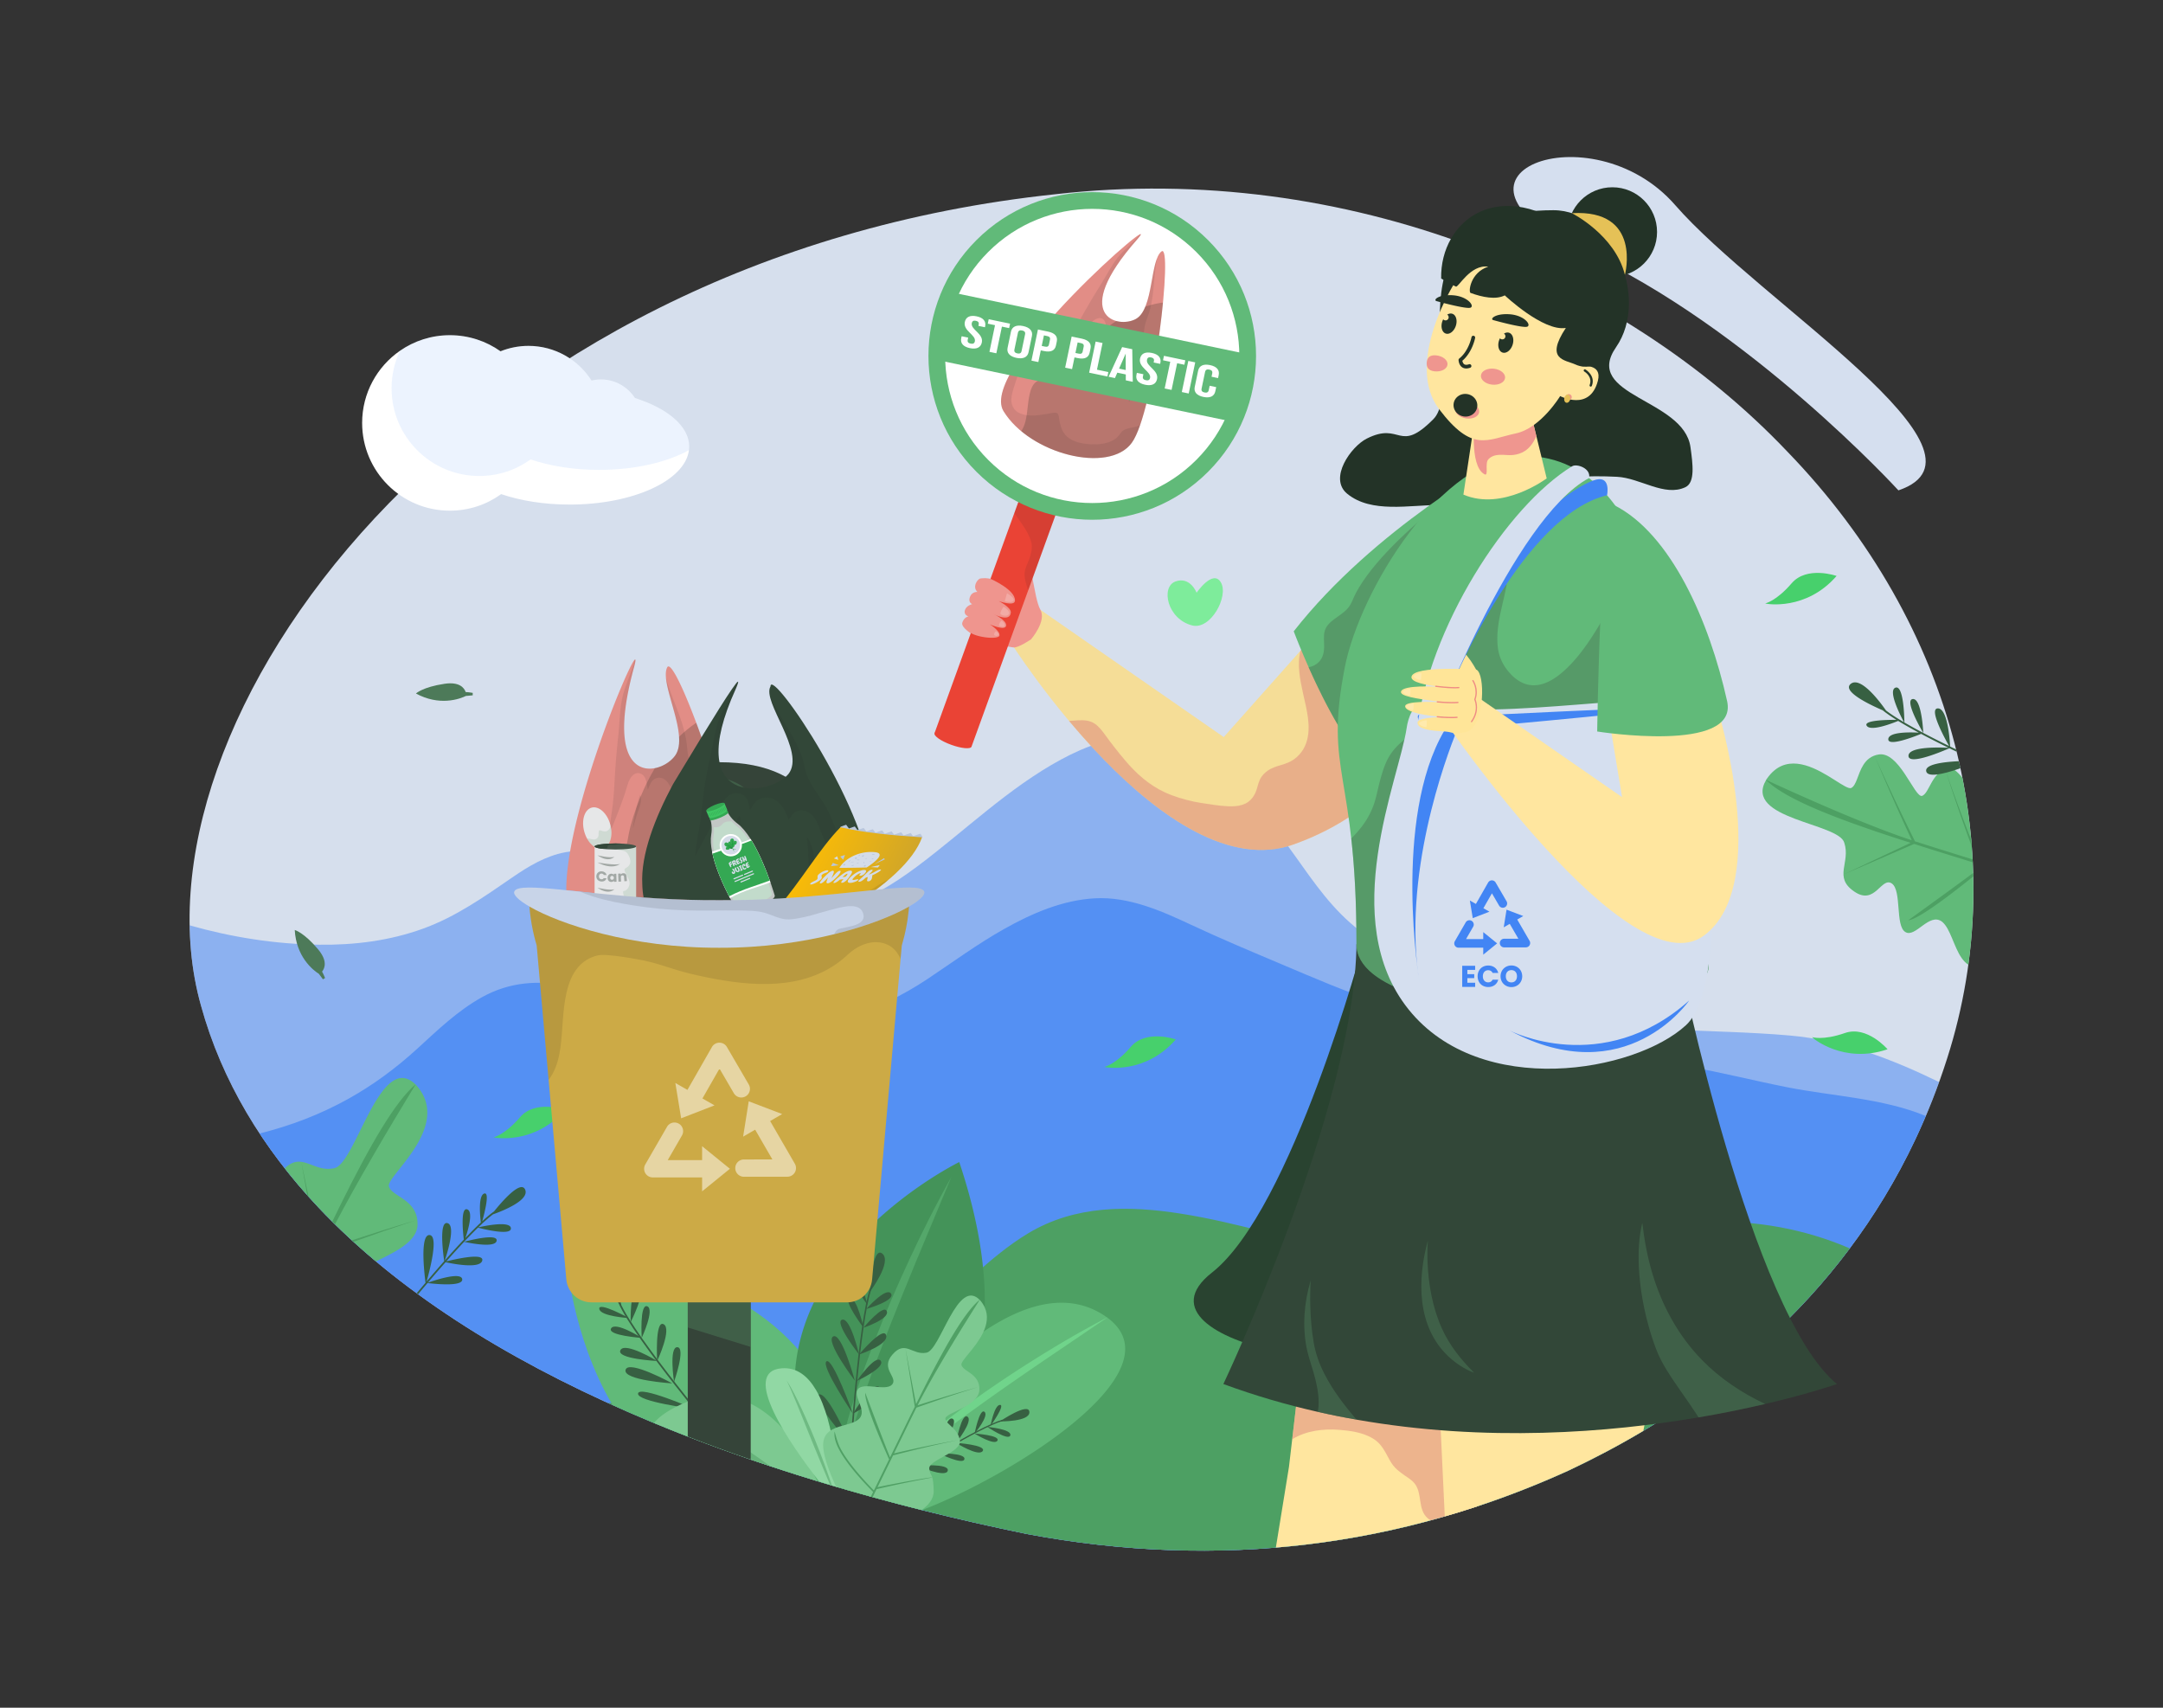 <svg xmlns="http://www.w3.org/2000/svg" enable-background="new 0 0 3800 3000" viewBox="0 0 3800 3000" id="Reduceplasticbagcampaign"><rect x="0" y="0" width="3800" height="3000" fill="#333333" stroke="none"/><path fill="#d5dfef" d="M3335.19 861.45s-261.81-286.46-554.32-420.07c-292.51-133.61 14.29-250.88 162.17-81.04 147.87 169.85 583.86 436.06 392.15 501.11z" class="colord5efe8 svgShape"></path><path fill="#d6dfed" d="M353.04 1766.41c36.59 132.97 108.41 250.73 206.26 354.55 275.24 291.92 756.97 473.79 1245.05 573.91 339.51 63.71 657.75 21.84 950.64-111.24 248.01-116.69 477.13-301.05 609.71-581.51 21.33-45.21 40.22-92.86 56.22-143.18 114.02-356.42 14.69-759.98-280.57-1065.28-288.97-304.46-773.88-510.6-1285.27-452.57C805.33 451.69 214.4 1272.88 353.04 1766.41z" class="colord6edde svgShape"></path><path fill="#4285f4" d="M560.61 1659.6c62.11.82 124.47-7.05 183.06-28.39 57.18-20.83 106.25-55.3 155.98-89.56 28.95-19.94 58.82-38.04 93.83-44.55 36.13-6.71 73.06-4.14 108.74 4 69.55 15.86 129.1 54.86 195.6 78.8 54.51 19.62 111.99 29.25 169.2 16.14 54.1-12.4 101.67-41.89 145.57-74.8 83.47-62.58 159.24-137.03 251.56-187.04 43.55-23.59 92.57-41.84 142.84-39.24 56.15 2.9 105.77 34.72 147.78 69.87 47.14 39.45 84.54 88.41 120.02 138.2 34.6 48.55 66.46 95.49 114.34 132.14 93.2 71.34 211.76 108.48 323.19 140.68 140.55 40.62 287.62 30.58 431.79 43.22 93.53 8.2 179.49 41.34 262.51 81.8-12.63 35.04-26.62 68.79-41.92 101.24-132.57 280.46-361.69 464.82-609.71 581.51-292.88 133.08-611.12 174.95-950.64 111.24-488.08-100.12-969.81-281.99-1245.05-573.91-97.85-103.81-169.67-221.58-206.26-354.55-12.51-44.52-18.99-91.74-19.82-140.83 73.88 20.97 150.13 33.01 227.39 34.03z" opacity=".5" class="colora3d8c7 svgShape"></path><path fill="#4285f4" d="M610.74 1931.01c44.09-24.41 84.48-54.23 121.67-88.17 35.77-32.64 71.31-67.12 113.93-90.84 49.63-27.62 100.37-30.46 155.31-19.77 57.69 11.23 113.35 30.42 169.8 46.39 104.31 29.52 211.66 39.72 316.88 8.36 50.07-14.92 97.46-38.07 140.89-67.01 44.55-29.68 87.62-61.41 134.34-87.74 49.03-27.63 103.07-51.06 159.98-54.16 59.31-3.23 116.09 21.7 168.64 46.36 52.7 24.72 105.96 46.97 159.57 69.63 56.11 23.71 112.09 48.08 170.06 66.99 56.62 18.47 115.42 30.42 173.57 42.98 61.19 13.21 122.62 25.31 184.21 36.55 62 11.31 124.09 22.22 186.18 33.02 58.67 10.21 116.08 24.98 174.41 36.47 79.71 15.71 166.96 19.09 243.05 50.4-5.96 14.09-12.11 28-18.54 41.63-132.57 280.46-361.69 464.82-609.71 581.51-292.88 133.08-611.12 174.95-950.64 111.24-488.08-100.12-969.81-281.99-1245.05-573.91-38.68-41.03-73.22-84.29-103.19-129.76 53.79-13.33 105.87-33.18 154.64-60.17z" opacity=".75" class="colora3d8c7 svgShape"></path><path fill="#4da063" d="M2997.93 2146.31c-108.4 3.4-213.67 33.7-318.87 57.22-103.25 23.09-205.76 18.73-308.84-3.04-98.83-20.87-195.15-52.58-295.09-68.35-92.62-14.61-186.28-15.21-268.91 34.5-68.75 41.36-122.54 103.51-186.4 151.53-70.86 53.28-151 89.02-236.52 111.63-91.67 24.24-186.95 34.61-281.65 35.05-11.24.05-22.49-.04-33.73-.27 224.25 102.17 479.45 177.56 736.43 230.28 339.51 63.7 657.75 21.84 950.64-111.24 186.65-87.82 362.58-213.98 494.73-390.57-79.06-34.11-164.65-49.47-251.79-46.74z" class="color4da061 svgShape"></path><path fill="#ffffff" d="M636.21 742.98c0 85.12 68.99 154.14 154.14 154.14 33.63 0 64.77-10.8 90.11-29.09 34.07 11.58 75.56 18.36 120.32 18.36 111.66 0 202.98-42.27 209.6-95.62.27-2.07.41-4.14.41-6.23 0-35.75-37.93-67.18-95.35-85.35-12.64-19.6-34.67-32.6-59.73-32.6-5.67 0-11.19.69-16.47 1.95-23.32-36.62-64.24-60.93-110.85-60.93-17.35 0-33.89 3.4-49.05 9.51-25.13-17.81-55.85-28.28-88.98-28.28-32.58 0-62.79 10.11-87.67 27.36-40.17 27.83-66.48 74.24-66.48 126.78z" class="colorffffff svgShape"></path><path fill="#4285f4" d="M687.93 682.05c0 85.12 69.02 154.14 154.14 154.14 33.64 0 64.77-10.8 90.11-29.09 34.07 11.56 75.56 18.36 120.32 18.36 62.93 0 119.4-13.42 157.88-34.69.27-2.07.41-4.14.41-6.23 0-35.75-37.93-67.18-95.35-85.35-12.64-19.6-34.67-32.6-59.73-32.6-5.67 0-11.19.69-16.47 1.95-23.32-36.62-64.24-60.93-110.85-60.93-17.35 0-33.89 3.4-49.05 9.51-25.13-17.81-55.85-28.28-88.98-28.28-32.58 0-62.79 10.11-87.67 27.36-9.48 19.97-14.76 42.3-14.76 65.85z" opacity=".1" class="colora3d8c7 svgShape"></path><path fill="#47d06c" d="M867.25 1997.91c1.96 1.07 72.01 13.24 125.44-48.29 0 0-52.23-18.34-79.04 12.97-26.81 31.31-46.4 35.32-46.4 35.32zM1940.27 1874.26c1.96 1.07 72.01 13.24 125.44-48.29 0 0-52.23-18.34-79.04 12.97-26.81 31.3-46.4 35.32-46.4 35.32zM3101.12 1060.06c1.96 1.07 72.01 13.24 125.44-48.29 0 0-52.23-18.34-79.04 12.97-26.81 31.31-46.4 35.32-46.4 35.32zM3183.37 1821.9c1.15 1.91 55.58 47.67 132.71 21.36 0 0-35.92-42.12-74.84-28.55-38.92 13.58-57.87 7.19-57.87 7.19z" class="color47d057 svgShape"></path><path fill="#4d7a59" d="M781.01 1201.22c26.13-3.89 34.47 7.09 37.14 14.56 4.8.02 11.74 1.39 12.32 1.39v4.34l-12.09 1.1c-3.49 1.76-15.87 7.39-33.54 8.38-14.99.85-33.78-1.64-54.11-12.68-.02.01 11.77-11.36 50.28-17.09zM558.75 1667.62c17.01 20.22 12.02 33.08 7.06 39.26 2.49 4.1 4.97 10.73 5.27 11.22l-3.7 2.28-7.28-9.72c-3.33-2.05-14.61-9.64-24.72-24.17-8.58-12.33-16.3-29.63-17.56-52.73 0-.01 15.86 4.07 40.93 33.86z" class="color677a4d svgShape"></path><path fill="#7eec9b" d="M2102.21 1041.27s-11.13-29.2-37.18-19.76c-26.05 9.43-14.75 66.16 29.65 77.26 32.34 8.09 64.23-51.21 50.31-75.46-13.93-24.26-42.78 17.96-42.78 17.96z" class="color7fec7e svgShape"></path><path fill="#233327" d="M2531.06 887.06c27.25.04 54.28-4.23 80.54-11.37 25.58-6.96 49.85-17.8 75.41-24.74 49.72-13.51 102.49-15.93 153.73-13.35 40.88 2.06 83.49 35.64 120.21 18.24 17.32-8.2 13.05-40.37 8.88-70.4-11.85-85.42-190.27-89.54-130.68-175.58 59.6-86.04-6.19-240.66-110.13-240.58-309.68.24-149.49 305.28-210.9 367.1-61.4 61.82-56.22 3.45-116.94 34.09-27.88 14.07-67.51 69.86-34.38 96.92 42.69 34.86 108.77 19.59 164.26 19.67z" class="color33232a svgShape"></path><path fill="#f5dd97" d="m2380.63 1035.24-230.73 259.62-322.03-223.55-53.36 55.64s275.2 436.27 498.31 356.43c261.4-93.53 269.06-333.45 269.06-333.45l-161.25-114.69z" class="colorf5b297 svgShape"></path><path fill="#dd837c" d="m2380.63 1035.24-95.93 107.94c-6.17 24.33-.73 50.82 4.53 74.96 6.06 27.79 15.26 59.12 5.51 87.14-5.31 15.27-16.6 27.77-31.46 34.25-7.69 3.35-15.92 5.11-23.77 8-8.99 3.32-16.73 8.44-22.59 16.12-5.18 6.8-6.62 14.83-9.08 22.81-2.75 8.9-7.75 17.16-15.49 22.61-13.02 9.16-32.12 7.87-47.11 6.42-8.63-.83-17.2-2.17-25.76-3.54-7.38-1.18-14.77-2.1-22.07-3.71-17.47-3.85-34.76-8.87-51.03-16.37-28-12.91-50.4-33.2-70.16-56.55-11.98-14.15-23.41-28.85-34.32-43.83-5.43-7.45-11.12-15.19-18.9-20.36-8.52-5.66-18.55-6.27-28.48-5.75-5.44.29-10.94.85-16.43 1.06 100.48 119.81 257.45 266.05 394.73 216.93 261.4-93.53 269.06-333.45 269.06-333.45l-161.25-114.68z" opacity=".5" class="colordd957c svgShape"></path><path fill="#61ba79" d="M2636.21 807.47s-221.84 120.68-363.35 301.58c0 0 106.79 286.42 191.55 264.44 123.75-32.11 171.8-566.02 171.8-566.02z" class="color61ba7a svgShape"></path><path fill="#4d7a59" d="M2382.39 1041.05c-5.05 9.38-7.95 20.38-15.25 28.33-6.62 7.2-15.02 12.25-22.8 18.05-7.48 5.57-15.01 12.36-17.27 21.78-2.18 9.11-.58 18.74-.78 27.98-.21 9.24-2.34 18.31-8.82 25.22-5.05 5.38-11.46 8.5-18.44 9.74 36.95 82.97 106.48 216.6 165.37 201.33 123.75-32.1 171.8-566.01 171.8-566.01s-195.85 126.04-253.81 233.58z" opacity=".5" class="color677a4d svgShape"></path><path fill="#ffe69f" d="m2698.57 2362.75-104.04 283.75c-18.65 6.15-37.45 12-56.31 17.39-96.53 27.93-195.49 46.33-296.76 54.79l23.04-141.8 20.32-173.71 405.74-39.67 6.8-.6 1.21-.15z" class="colorffbf9f svgShape"></path><path fill="#dd837c" d="m2697.36 2362.9-6.8.6-405.74 39.67-14.64 125.21c24.23-15.08 54.73-18.83 83.1-16.51 16.83 1.37 34.14 3.63 49.71 10.54 7.35 3.26 14.41 7.47 19.94 13.38 5.31 5.68 9.33 12.42 13.04 19.21 3.62 6.63 6.97 13.5 11.62 19.48 4.25 5.47 9.79 9.78 15.29 13.95 7.03 5.33 15.35 9.72 21.26 16.36 15.56 17.48 5.65 46.23 23.95 62.26 1.64 1.44 3.44 2.63 5.31 3.69 8.28-2.25 16.57-4.47 24.82-6.85 18.85-5.39 37.66-11.24 56.31-17.39l104.04-283.75-1.21.15z" opacity=".5" class="colordd957c svgShape"></path><path fill="#ffe69f" d="m2927.68 2300.14-40.58 213.48c-43.1 25.66-87.31 48.95-132.12 70.02-52.68 23.94-106.16 44.91-160.45 62.86-18.65 6.15-37.45 12-56.31 17.39l-12.1-256.43 164.43-43.96 5.54-1.46 231.59-61.9z" class="colorffbf9f svgShape"></path><path fill="#294330" d="M2395.36 1656.62s-125.7 468.78-266.16 578.95c-82.65 64.83 8.98 116.79 112.26 138.15 164.13 33.94 207.03-605.91 153.9-717.1z" class="color432d29 svgShape"></path><path fill="#324738" d="M2149.24 2431.34c55.22 20.32 110.73 36.46 165.88 48.92 22.73 5.17 45.38 9.7 67.97 13.59l.07.07c228.04 40.21 444.33 22.66 600.86-3.96 44.18-7.5 83.54-15.72 117.1-23.58 79.36-18.55 126.09-35.04 126.09-35.04-151.01-123.19-276.49-741.33-276.49-741.33l-567.63-31.37c-3.12 287.44-233.85 772.7-233.85 772.7z" class="color3f4732 svgShape"></path><path fill="#4d7a59" d="M2879.24 2226.52c1.63 33.42 7.29 66.69 15.93 98.9 4.04 14.94 8.64 29.66 14.16 44.11 4.96 13.1 11.4 25.35 18.76 37.31 16.42 26.69 35.61 51.54 52.6 77.88 1.13 1.7 2.27 3.47 3.33 5.24 44.18-7.5 83.54-15.72 117.1-23.58-41.06-19.33-79.29-44.67-111.15-77.38-41.35-42.41-70.09-95.08-87.01-151.58-8.71-29.17-14.23-59.12-17.77-89.35-6.09 25.57-7.3 52.4-5.95 78.45zM2507.97 2218.07c1.66 39.4 8.96 79.84 25.31 115.94 13.42 29.62 33.56 54.83 56.55 77.52-16.95-6.32-32.39-16.56-45.52-28.97-54.75-51.76-54.88-133.61-35.81-203.25-.9 12.89-1.08 25.84-.53 38.76zM2295.58 2368.33c3.82 18.69 10.97 36.6 15.43 55.15 4.18 17.42 7.22 35.61 4.67 53.52-.14 1.13-.35 2.19-.57 3.26 22.73 5.17 45.38 9.7 67.97 13.59-21.24-24.92-41.27-50.9-56.21-80.07-8.99-17.49-15.65-36.04-18.97-55.43-3.61-21.17-5.38-42.62-5.95-64-.43-15.01-.14-30.02.71-45.03-11.54 38.37-14.87 80.28-7.08 119.01z" opacity=".5" class="color677a4d svgShape"></path><path fill="#61ba79" d="M2935.58 1215.78c9.05 9.05 4.15 333.84 62.76 464.84 58.6 131-615.25 137.19-615.25-21.98 0-306.83-57.49-297.99-20.41-486.9 26.4-134.52 170.07-370.65 315.74-370.65 239.41.01 257.16 414.69 257.16 414.69z" class="color61ba7a svgShape"></path><path fill="#4d7a59" d="M2948.49 1404.05c-3.67-2.86-7.24-5.84-10.56-9.05-9.29-8.98-15.8-19.76-21.46-31.28-4.81-9.78-9.38-19.72-15.7-28.57-.37-.27-.7-.63-.95-1.13-.04-.08-.07-.16-.11-.23-1.28-1.71-2.49-3.46-3.94-5.06-1.13-1.25-.92-2.66-.14-3.69-7.67-16.71-14-33.99-19.18-51.65-21.01-71.57-24.02-146.92-43.37-218.83a587.264 587.264 0 0 1-31.31 56.33c-15.25 24.2-32.41 48.04-53.75 67.29-16.66 15.03-39.09 29.46-62.6 24.77-12.21-2.43-22.62-9.54-31.09-18.47-12.28-12.93-20.49-28.34-22.77-46.13-4.89-38.07 8.99-75.01 15.55-112.1a233.76 233.76 0 0 0-9.08 7.83c-23.38 21.34-43.88 46.43-60.83 73.13-7.18 11.32-14.59 23.46-18.76 36.29-4.31 13.24-6.5 27.12-8.39 40.88-3.13 22.8-5.74 46.19-20 65.18-8.88 11.82-20.58 19.93-32.63 28.19-9.81 6.72-19.69 13.4-29.08 20.71-14.73 11.46-26.38 24.69-33.72 41.99-4.54 10.7-7.81 21.93-10.76 33.16-3.65 13.86-6.06 28.15-11.02 41.63-8.34 22.7-22.32 41.31-38.9 57.7 5.18 46.33 9.14 105.12 9.14 185.69 0 159.17 673.85 152.97 615.25 21.98-29.14-65.14-42.58-178.22-49.84-276.56z" opacity=".5" class="color677a4d svgShape"></path><path fill="#d5dfef" d="M2471.36 1278.18c-13.06 90.58-123.51 337.51 3.43 495.33 126.94 157.82 397.98 109.79 487.18 27.45 89.2-82.34 27.45-532.38 0-564.67-23.48-27.63-332.79 31.18-459.16 1.74-20.09-4.7-29.08 23.72-31.45 40.15z" class="colord5efe8 svgShape"></path><path fill="#4285f4" d="M2605.78 1649.66h-30.18l12.5-21.65c2.1-3.63.85-8.27-2.78-10.37-3.63-2.1-8.27-.85-10.37 2.78l-19.07 33.03a7.57 7.57 0 0 0 0 7.59 7.584 7.584 0 0 0 6.57 3.79h43.33v12.23l24.41-19.81-24.41-19.82v12.23zM2687.21 1652.84l-21.7-37.5 10.58-6.12-29.37-11.2-4.93 31.05 10.58-6.12 15.11 26.13-25 .02a7.58 7.58 0 0 0-7.58 7.6c0 4.19 3.4 7.59 7.6 7.58l38.14-.03c2.71 0 5.22-1.45 6.57-3.8a7.631 7.631 0 0 0 0-7.61zM2644.03 1593.64c3.62-2.11 4.84-6.76 2.73-10.38l-19.22-32.95a7.61 7.61 0 0 0-6.59-3.77 7.605 7.605 0 0 0-6.56 3.82l-21.5 37.62-10.61-6.07 5.09 31.02 29.31-11.36-10.61-6.07 14.98-26.2 12.59 21.59a7.594 7.594 0 0 0 10.39 2.75zM2591.57 1703.82h-13.69v7.5h12.1v6.98h-12.1v8.14h13.69v7.24h-22.72v-37.09h22.72v7.23zM2614.57 1696.16c8.83 0 15.48 4.97 17.6 13h-9.94c-1.53-3.17-4.33-4.75-7.77-4.75-5.55 0-9.35 4.12-9.35 10.67s3.8 10.67 9.35 10.67c3.43 0 6.23-1.58 7.77-4.75h9.94c-2.11 8.03-8.77 12.95-17.6 12.95-10.94 0-18.65-7.77-18.65-18.87 0-11.1 7.71-18.92 18.65-18.92zM2655.28 1734.05c-10.52 0-19.08-7.87-19.08-19.02s8.56-18.97 19.08-18.97c10.57 0 18.97 7.82 18.97 18.97s-8.45 19.02-18.97 19.02zm0-8.24c5.92 0 9.77-4.28 9.77-10.78 0-6.6-3.86-10.78-9.77-10.78-6.03 0-9.83 4.17-9.83 10.78 0 6.5 3.81 10.78 9.83 10.78z" class="colora3d8c7 svgShape"></path><path fill="#4285f4" d="M2560.99 1279.67c80.78-4.96 386.4-36.24 386.4-36.24-27.45-3.43-372.25 14.8-397.98 15.65-25.73.86-62.3-12.9-58.33 2.36 4.83 18.52 14.6 15.22 46.75 21.44-92.37 156.31-43.83 445.09-43.83 445.09-31.23-187.11 44.43-393.8 66.99-448.3zM2652.34 1810.38s162.11 83.63 315.21-52.75c0 0-110.65 162.11-315.21 52.75z" class="colora3d8c7 svgShape"></path><path fill="#ffe598" d="M2594.91 1179.62c-2.8-6.73-29.56-53.57-44.21-39.68-14.65 13.89 12.82 54.43 12.82 54.43l31.39-14.75z" class="colorffb598 svgShape"></path><path fill="#4285f4" d="M2554.34 1195.93s122.07-291.13 268.95-325.88c0 0 7.17-33.52-18.79-27.58-25.96 5.94-114.54 59.66-174.32 170.66-59.77 110.99-75.84 182.8-75.84 182.8z" class="colora3d8c7 svgShape"></path><path fill="#d5dfef" d="M2513.39 1291.9s144.96-381.07 278.24-452.09c4.15-16.73-21.31-25.83-29.6-20.78-115.13 70.21-252.5 285.03-273.08 465.15l24.44 7.72z" class="colord5efe8 svgShape"></path><path fill="#ffe69f" d="M3016.45 1241.62s98.27 312.16-22.82 401.86c-131.4 97.33-456.49-378.05-456.49-378.05l54.66-43.75 257.85 178.66-25.46-154.02 192.26-4.7z" class="colorffbf9f svgShape"></path><path fill="#61ba79" d="M3034.22 1231.68c20.67 92.99-228.23 53.35-228.23 53.35s5.57-409.96 30.15-397.49c99.41 50.46 166.75 203.19 198.08 344.14z" class="color61ba7a svgShape"></path><path fill="#ffe598" d="M2594.04 1176.44s-110.49-7.97-114.3 12.42c-1.78 9.54 24.84 14.85 53.94 18.08-35.73-2.66-75.23-1.03-72.26 9.82 2.28 8.34 45 12.68 73.83 17.05-20.03-1.19-65.03-2.34-66.57 6.28-1.96 10.98 40.15 18.05 67.86 19.53-16.56.24-45.96 1.69-46.17 9.7-.18 7.09 7.83 13.6 42.7 15.32 20.34 1.01 19.5 4.87 28.84 3.51 7.21-1.05 14.79-1.33 20.18-5.03 25.97-17.8 26.97-98.1 11.95-106.68z" class="colorffb598 svgShape"></path><path fill="#ffffff" d="M2493.13 1270.65c.73-3.69 12.45-5.79 13.6-5.09 0 0-.07 9.67-.83 11.31-.77 1.65-13.5-2.52-12.77-6.22zM2469.96 1240.94c.73-3.69 12.45-5.79 13.6-5.09 0 0-.07 9.67-.84 11.31-.76 1.64-13.49-2.53-12.76-6.22zM2464.44 1215.1c.73-3.7 12.45-5.79 13.59-5.09 0 0-.07 9.67-.84 11.31-.75 1.64-13.48-2.53-12.75-6.22zM2483.59 1187.78c.73-3.69 12.45-5.79 13.59-5.09 0 0-.07 9.67-.83 11.31-.76 1.64-13.5-2.53-12.76-6.22z" opacity=".2" class="colorffffff svgShape"></path><path fill="#ef8c84" d="M2555.59 1209.27c-14.28 0-32.47-2.5-33.38-2.62-.6-.08-1.02-.64-.94-1.24.08-.6.64-1.03 1.24-.94.26.04 26.23 3.6 40.31 2.32.62-.05 1.14.39 1.2 1 .06.6-.39 1.14-1 1.2-2.24.19-4.77.28-7.43.28zM2551.19 1235.5c-12.69 0-26.11-1.4-26.28-1.42-.6-.06-1.04-.61-.98-1.21.06-.6.59-1.04 1.21-.98.22.02 22.02 2.3 36.13 1.02.61-.05 1.14.39 1.2 1 .05.61-.39 1.14-1 1.2-3.16.28-6.69.39-10.28.39zM2549.82 1261.63c-12.28 0-24.76-1.4-24.92-1.42-.6-.07-1.04-.61-.97-1.22.07-.61.61-1.05 1.22-.97.2.02 20.45 2.3 34.55 1.02.62-.05 1.14.39 1.2 1 .05.61-.39 1.14-1 1.2-3.16.28-6.61.39-10.08.39zM2585.23 1268.85c-.22 0-.45-.07-.65-.21-.49-.36-.6-1.05-.24-1.54 14.47-19.91 5.83-37.67 5.74-37.85-.14-.27-.16-.6-.05-.88 6.53-17.38-3.22-31.99-3.32-32.13-.34-.5-.21-1.19.29-1.53.5-.34 1.18-.21 1.53.29.43.63 10.34 15.47 3.72 33.72 1.3 3.01 7.84 20.46-6.13 39.68-.22.29-.55.45-.89.45z" class="coloref9d84 svgShape"></path><path fill="#ef958e" d="m1709.03 1114.73.01-.02c5.35 3.23 13.44 7 25.88 11.32 0 0-.07-.07-.21-.16 6.12 2.39 12.67 4.45 19.31 6.17 11.47 2.99 20.01 4.54 26.11 5.31.03-.01.05.01.07.02 8.99 1.12 31.15-14.26 31.15-14.26s27.54-31.73 16.51-51.8c-12.87-23.4-11.95-85.6-29.86-75.97-17.95 9.64-4.77 50.35-4.77 50.35s-.39-.37-1.16-1c-4.59-3.89-22.28-18.13-42.09-25.12l-.02-.01c-5.51-1.91-11.19-3.3-16.79-3.73-.99-.06-1.97-.13-2.95-.16-1.75-.04-3.5.03-5.23.24-.27.03-.58.06-.87.1-.86.1-1.72.24-2.57.41l-.1.02c-.01.02-.01.02-.03.04-2.09 1.08-4.25 3.01-6.1 6.39-5.97 10.9 1.82 16.96 1.82 16.96s-9.67-.72-13.14 8.81c-3.7 10.13 3.99 12.55 3.99 12.55s-10.17 2.5-12.78 10.58c-2.76 8.53 6.21 11.18 6.21 11.18s-7.46.72-10.8 10.69c-2.98 8.96 18.41 21.09 18.41 21.09z" class="colorefac8e svgShape"></path><path fill="#ea4335" d="M1761 609.6h69.19v711.57H1761z" transform="rotate(19.932 1795.44 965.262)" class="colord38371 svgShape"></path><path fill="#1f2320" d="M1807.33 940.78c2.67 5.83 5.26 11.86 5.43 18.37.2 7.72-1.94 15.59-4.52 22.8-2.34 6.54-5.82 12.76-7.36 19.56-1.95 8.63-.3 17.54 2.41 25.8 1.04 3.17 2.15 6.32 3.22 9.49l142.89-394.1-65.05-23.58-102.33 282.21c8.75 12.96 18.75 25.15 25.31 39.45z" opacity=".1" class="color231f20 svgShape"></path><path fill="#4d7a59" d="M1949.4 642.7c-1.72 4.74-17.67 3.3-35.63-3.21s-31.13-15.63-29.41-20.37c1.72-4.74 17.67-3.3 35.63 3.21s31.13 15.63 29.41 20.37z" class="color677a4d svgShape"></path><path fill="#ea4335" d="M1706.84 1311.65c-1.72 4.74-17.67 3.3-35.63-3.21s-31.13-15.63-29.41-20.37c1.72-4.74 17.67-3.3 35.63 3.21s31.13 15.63 29.41 20.37z" class="colord38371 svgShape"></path><ellipse cx="1918.91" cy="625.3" fill="#61ba79" rx="287.76" ry="287.77" transform="rotate(-45.001 1918.908 625.329)" class="color61ba7a svgShape"></ellipse><ellipse cx="1918.91" cy="625.3" fill="#ffffff" rx="258.39" ry="258.4" transform="rotate(-45.001 1918.908 625.329)" class="colorffffff svgShape"></ellipse><path fill="#e28d86" d="M1997.73 420.71c57.49-65.31-281.06 225.83-234.79 301.52 46.27 75.69 185.59 110.72 225.44 55.56s72.83-351.91 52.21-336.14c-20.61 15.77-13.47 101.05-45.03 118.65-31.53 17.6-117.09-4.09 2.17-139.59z" class="colore29b86 svgShape"></path><path fill="#0f1912" d="M2043.18 531.54c-.77.1-1.55.16-2.33.27-9.78 1.44-19.37 3.82-28.72 6.94-3.99 9.68-9.21 17.45-16.55 21.54-9.05 5.05-22.54 6.84-34.38 3.66a312.951 312.951 0 0 0-26.98 19.71 339.529 339.529 0 0 0-41.73 40.56c-7.38 8.52-13.16 18.34-20.93 26.52-7.05 7.41-15.22 11.98-25.33 13.53-8.53 1.3-18.16 1.05-25.49 6.28-6.08 4.34-9.07 11.62-10.95 18.6-4.57 16.93-4.07 34.79-8.46 51.76-1.54 5.94-3.93 11.54-7.11 16.54 60.11 49.83 161.19 66 194.18 20.34 24.43-33.83 46.28-158.5 54.78-246.25z" opacity=".2" class="color0f1019 svgShape"></path><path fill="#1f2320" d="M1973.28 645.17c-.91 2.23-1.71 4.52-2.48 6.83-1.6 4.71-3.47 9.27-5.41 13.85-3.6 8.53-7.06 17.11-9.77 25.96 1.32-1.01 2.62-2.05 3.82-3.23 4.53-4.46 7.14-10.26 9.23-16.18 3.01-8.54 5.11-18.02 4.61-27.23zM1918.75 595.91c-3.63 4.09-7.06 8.35-10.38 12.69-4.02 5.25-8.24 10.41-11.53 16.17-.58 1.01-1.05 2.07-1.59 3.1 4.06-4.81 8.04-9.71 12.37-14.28 6.24-6.59 17.3-14.34 17.84-24.38-2.61 1.61-5.1 4.9-6.71 6.7zM1996.81 749.31c-7.97 2.27-16.25 2.39-23.52 6.89-2.56 1.59-3.98 3.93-5.71 6.31-2.21 3.03-4.67 5.79-7.69 8.02-12.8 9.49-30.9 10.9-46.26 9.77-15.61-1.15-33.71-5.09-43.61-18.36-5.26-7.06-7.65-15.99-9.06-24.56-.52-3.18-.61-7.17-2.28-10.01-1.93-3.29-6.76-2.44-9.91-1.93-14.88 2.42-29.76 5.98-44.93 3.92-7.03-.95-14.05-3.16-19.36-8.06-5.55-5.12-8.05-12.72-7.71-20.14.4-8.69 3.24-17.2 6.03-25.37 2.55-7.5 4.7-15.11 7.2-22.61 2.59-7.75 5.98-15.2 8.49-22.99 1.52-4.72 2.95-9.95 2.87-15.06-32.63 44.57-51.92 85.01-38.41 107.1 46.27 75.69 185.59 110.72 225.45 55.56 5.01-6.93 9.9-17.67 14.6-31.13-1.9 1.11-3.94 2.01-6.19 2.65z" opacity=".1" class="color231f20 svgShape"></path><path fill="#1f2320" d="M1962.73 453.61c-10.75 13.92-18.51 29.84-27.85 44.68-9.67 15.36-19.11 30.85-28.04 46.65-8.65 15.3-16.87 30.59-26.72 45.18-6.82 10.1-13.83 20.15-19.86 30.76 8.21-7.32 16.41-14.66 24.48-22.15 9.48-8.8 18.95-17.73 27.67-27.29 4.76-5.22 10.96-11.89 18.43-12.65 7.72-.78 12.1 6.01 11.5 12.99-.46 5.35-2.46 10.3-3.97 15.37 3.43-2.49 6.43-5.69 10.14-7.74 5.33-2.94 11.43-2.09 15.81 2.24 4.71 4.66 5.27 12.31 5 18.53-.25 5.4-1.22 10.7-2.2 16.01 4.95-3.07 9.59-8.27 15.39-6.43 7.44 2.36 8.89 11.25 8.66 17.9-.27 7.81-2.26 15.45-3.07 23.2-1.9 18.17-6.48 37.1-4.62 55.51 10-15.53 14.91-34.76 18.85-52.41 2.03-9.12 3.71-18.32 4.99-27.58 1.37-9.9 1.38-19.83 1.61-29.8.24-10.18 1.01-20.39 3.89-30.21 1.65-5.62 4.02-11.01 5.77-16.6 1.66-5.31 3.03-10.71 4.12-16.17 4.6-22.9 4.78-46.4 8.14-69.48.48-3.29 1.07-6.55 1.63-9.83-11.17 29.1-10.47 91.26-36.89 106-31.55 17.6-117.11-4.09 2.15-139.59 6.65-7.56 7.95-10.29 5.21-9.19-12.16 15.24-28.31 26.67-40.22 42.1z" opacity=".1" class="color231f20 svgShape"></path><path fill="#61ba79" d="M1646.03 565.71h537.7v121.53h-537.7z" transform="rotate(11.8 1915.144 626.595)" class="color61ba7a svgShape"></path><path fill="#ffffff" d="M1715.74 555.68c11.8 2.47 16.82 8.73 15 17.48l-.36 1.72-11.47-2.4.47-2.26c.82-3.91-1.08-5.85-4.94-6.66-3.86-.81-6.38.22-7.19 4.12-2.35 11.25 20.92 18.31 17.66 33.93-1.83 8.75-9.05 12.46-20.96 9.97s-17.05-8.78-15.22-17.53l.7-3.36 11.47 2.4-.82 3.91c-.82 3.91 1.32 5.82 5.18 6.62 3.86.81 6.58-.09 7.4-4 2.35-11.25-20.92-18.31-17.66-33.93 1.83-8.75 8.94-12.48 20.74-10.01zM1737 560.77l37.5 7.84-1.63 7.81-12.68-2.65-9.79 46.87-12.13-2.54 9.79-46.86-12.68-2.65 1.62-7.82zM1776.07 582.63c1.83-8.75 9.38-12.39 21.29-9.9 11.91 2.49 17.38 8.85 15.55 17.6l-5.94 28.43c-1.83 8.75-9.38 12.39-21.29 9.9-11.91-2.49-17.38-8.85-15.55-17.6l5.94-28.43zm6.07 31.51c-.82 3.91 1.3 5.9 5.16 6.7 3.86.81 6.6-.17 7.41-4.08l6.17-29.53c.82-3.91-1.3-5.9-5.16-6.7-3.86-.81-6.6.17-7.41 4.08l-6.17 29.53zM1856.61 599.87l-1.49 7.11c-1.83 8.75-8.78 12.27-20.91 9.73l-5.73-1.2-4.29 20.54-12.13-2.54 11.42-54.68 17.87 3.73c12.13 2.55 17.09 8.56 15.26 17.31zm-22.63-10.68-3.87 18.51 5.74 1.2c3.86.81 6.22-.01 7.03-3.91l1.71-8.2c.82-3.91-1.02-5.59-4.88-6.4l-5.73-1.2zM1915.84 612.24l-1.49 7.11c-1.83 8.75-8.78 12.27-20.91 9.73l-5.73-1.2-4.29 20.54-12.13-2.54 11.42-54.68 17.87 3.73c12.13 2.56 17.09 8.56 15.26 17.31zm-22.63-10.68-3.87 18.51 5.73 1.2c3.86.81 6.22-.01 7.03-3.91l1.71-8.2c.82-3.91-1.02-5.59-4.88-6.4l-5.72-1.2zM1924.84 600.02l12.13 2.54-9.79 46.86 19.96 4.17-1.63 7.81-32.1-6.71 11.43-54.67zM1990.07 670.71l-12.24-2.56-.02-10.36-14.89-3.11-4.17 9.48-11.14-2.33 23.78-52.09 17.76 3.71.92 57.26zm-24.06-23.12 11.69 2.44-.07-28.87-11.62 26.43zM2023.58 620c11.8 2.47 16.82 8.73 15 17.48l-.36 1.72-11.47-2.4.47-2.27c.82-3.91-1.08-5.85-4.94-6.66-3.86-.81-6.38.22-7.19 4.12-2.35 11.25 20.92 18.31 17.66 33.93-1.83 8.75-9.05 12.46-20.96 9.97s-17.05-8.78-15.22-17.53l.7-3.36 11.47 2.4-.82 3.91c-.82 3.91 1.31 5.82 5.18 6.62 3.86.81 6.58-.09 7.4-4 2.35-11.25-20.92-18.31-17.66-33.93 1.83-8.73 8.94-12.47 20.74-10zM2044.85 625.1l37.5 7.84-1.63 7.81-12.69-2.65-9.79 46.86-12.13-2.53 9.79-46.87-12.68-2.65 1.63-7.81zM2087.64 634.04l12.13 2.54-11.42 54.68-12.13-2.54 11.42-54.68zM2136.62 680.06l-1.52 7.26c-1.83 8.75-9.05 12.46-20.96 9.97s-17.04-8.78-15.21-17.53l5.94-28.43c1.83-8.75 9.05-12.46 20.96-9.97s17.05 8.78 15.22 17.53l-1.11 5.31-11.47-2.4 1.22-5.86c.82-3.91-1.3-5.9-5.16-6.7-3.86-.81-6.6.17-7.41 4.08l-6.17 29.53c-.82 3.91 1.32 5.82 5.18 6.63 3.86.81 6.58-.09 7.4-4l1.63-7.81 11.46 2.39z" class="colorffffff svgShape"></path><path fill="#ef958e" d="M1740.14 1016.83s44.63 19.39 42.94 38.68c-.91 10.39-28.57.33-28.57.33s22.09 11.07 21.32 20.23c-1.52 18.08-29.94 2.8-29.94 2.8s23.34 10.72 21.62 20.4c-1.72 9.68-28.6-2.53-28.6-2.53s17.56 10.7 17.03 19.41c-.53 8.71-49.25 3.29-55.78-9.24-7.3-14 14.05-46.21 18.84-60.27 4.8-14.04 17.07-27.49 21.14-29.81z" class="colorefac8e svgShape"></path><path fill="#ffffff" d="m1769.16 1042.17-4 13.89s12.56 4.14 15.41-.88c2.86-5.02-11.41-13.01-11.41-13.01zM1763 1065.99s-7.37 10.44-4.97 12.94c2.4 2.5 11.51 4.76 14.28-.18 2.78-4.95-7.74-12.88-9.31-12.76zM1759.44 1090.44s-5.24 4.41-4.19 8.94c0 0 7.67 4.21 9.69.08 2.02-4.15-5.5-9.02-5.5-9.02zM1749.6 1108.93s-4.23 3.63-2.83 6.79c0 0 3.75 3.08 6.84.16s-4.01-6.95-4.01-6.95z" opacity=".2" class="colorffffff svgShape"></path><path fill="#ffe69f" d="m2688.18 721.13 29.08 119.27s-77.3 58.06-146.32 28.48l20.31-134.53 96.93-13.22z" class="colorffbf9f svgShape"></path><path fill="#ef968f" d="M2607.91 833.15c7.91 4.34.34-18.65 6.62-25.95 4.96-5.76 12.2-7.84 19.56-8.21 8.14-.41 16.24 1.21 24.37.29 7.23-.82 14.26-2.99 20.39-6.98 9.5-6.18 15.7-15.8 20.23-26.05l-10.91-45.12-96.93 13.21c.01-.01-10.93 83.66 16.67 98.81z" class="colorefac8f svgShape"></path><path fill="#ffe69f" d="M2807.19 668.97c8.16-31.53-29.27-25.46-29.27-25.46s30.44-2.53 32.38-77.14c1.94-74.61-168.51-176.09-234.18-99.11-30.06 35.24-106.82 173.89-47.99 251.32 58.82 77.42 83.98 53.55 135 42.77 43.89-9.28 77.79-65.53 77.79-65.53s52.13 27.78 66.27-26.85z" class="colorffbf9f svgShape"></path><path fill="#233327" d="M2531.87 489.24s10.64 6.75 25.84 14.22c4.33 2.13 25.37-39.43 56.86-35.03-31.67 10.49-35.09 44.68-31.04 46.15 21.19 7.72 44.39 12.3 60.11 4.33 0 0 67.38 63.69 107.24 57.21-37.1 56.11-1.52 55.8 17.05 64.26 18.57 8.46 34.14.31 34.14.31s101.97-123.43-32.22-229.3c-134.2-105.88-240.04-24.45-237.98 77.85z" class="color33232a svgShape"></path><circle cx="2832.64" cy="407.48" r="78.5" fill="#233327" class="color33232a svgShape"></circle><path fill="#e5c157" d="M2761.46 374.49s75.72 37.85 93.21 108.35c0 0 30.83-115.68-93.21-108.35z" class="colore5bd57 svgShape"></path><path fill="#233327" d="M2794.63 679.2c.83 0 1.61-.5 1.93-1.31 7.07-18.07-11.02-28.76-11.2-28.87-1-.58-2.25-.23-2.83.76-.57.99-.23 2.25.75 2.83.62.36 15.18 9.04 9.42 23.77-.42 1.07.11 2.27 1.17 2.69.25.09.51.13.76.13z" class="color33232a svgShape"></path><path fill="#ef968f" d="M2644.15 663.93c-.81 7.74-10.97 13.03-22.67 11.8-11.71-1.23-20.55-8.49-19.74-16.24.81-7.74 10.96-13.02 22.67-11.8 11.71 1.23 20.54 8.5 19.74 16.24zM2542.99 640.54c-.81 7.74-10.97 13.03-22.67 11.8-11.71-1.23-14.58-8.12-13.77-15.86.81-7.74 4.99-13.4 16.71-12.18 11.7 1.23 20.53 8.5 19.73 16.24zM2598.55 724.34c-1.21 7.69-11.62 12.44-23.25 10.61s-20.08-9.54-18.87-17.23c1.21-7.69 11.62-12.44 23.25-10.61 11.63 1.82 20.08 9.54 18.87 17.23z" class="colorefac8f svgShape"></path><path fill="#233327" d="M2595.15 715.16c-1.71 10.84-12.34 18.18-23.75 16.38-11.41-1.8-19.28-12.03-17.57-22.88 1.7-10.84 12.33-18.17 23.75-16.38 11.41 1.8 19.27 12.05 17.57 22.88zM2571.61 646.65c-1.07-.36-2.06-.86-2.99-1.5-5.89-4.08-6.19-12.36-6.2-12.7-.03-1.03.43-2 1.23-2.64 16.72-13.26 21.45-37.13 21.49-37.37a3.25 3.25 0 0 1 3.8-2.58c1.81.33 2.92 2.04 2.58 3.8-.19 1.05-4.99 25.22-22.43 40.09.34 1.91 1.25 4.7 3.26 6.09 1.88 1.28 4.69 1.32 8.34.07 1.7-.58 3.54.33 4.12 2.02a3.24 3.24 0 0 1-2.02 4.12c-4.29 1.45-8.03 1.66-11.18.6zM2633.59 597.99c-3.22 9.61-.52 19.14 6.04 21.33 6.56 2.2 14.45-3.78 17.66-13.4 3.19-9.54.52-19.14-6.04-21.33-2.91-.97-6.09-.38-9.05 1.53 2.11 1.37 3.08 3.93 2.28 6.32a5.465 5.465 0 0 1-6.96 3.47c-.97-.32-1.79-.85-2.36-1.62-.62 1.11-1.15 2.43-1.57 3.7zM2623.12 562.25s53.29 14.91 60.29 11.51c7-3.4-5.76-19.77-30.82-21.66-25.06-1.89-35.41 7.97-29.47 10.15zM2533.88 564.62c-3.22 9.61-.52 19.14 6.04 21.33 6.56 2.2 14.44-3.79 17.66-13.4 3.19-9.54.52-19.14-6.04-21.33-2.91-.97-6.09-.38-9.05 1.53 2.11 1.37 3.08 3.93 2.28 6.32a5.465 5.465 0 0 1-6.96 3.47c-.97-.32-1.79-.85-2.36-1.62-.62 1.11-1.14 2.43-1.57 3.7zM2523.41 528.88s53.29 14.91 60.29 11.51-5.76-19.77-30.82-21.66c-25.05-1.89-35.41 7.97-29.47 10.15z" class="color33232a svgShape"></path><path fill="#ef968f" d="M2761.18 698.77c-.64 2.86-3.48 4.65-6.34 4.01-2.86-.64-4.65-3.48-4.01-6.34.64-2.86 3.48-4.65 6.34-4.01 2.86.64 4.66 3.48 4.01 6.34z" class="colorefac8f svgShape"></path><path fill="#e5c157" d="M2758.55 701.53c-.89 3.94-3.92 6.61-6.78 5.96-2.86-.64-4.46-4.36-3.57-8.3.89-3.94 3.93-6.61 6.78-5.96 2.87.65 4.46 4.37 3.57 8.3z" class="colore5bd57 svgShape"></path><path fill="#61ba79" d="M1491.93 2618.48c-3.13-.91-6.25-1.76-9.33-2.67-3.43-.96-6.85-1.97-10.28-2.97-.05 0-.05 0-.1-.05-1.11-.3-2.27-.61-3.38-1.01-.91-.25-1.81-.5-2.72-.81-3.68-1.06-7.36-2.12-11.04-3.23-1.71-.5-3.43-1.01-5.09-1.56-3.53-1.01-7.01-2.07-10.49-3.12-1.31-.35-2.57-.76-3.88-1.16-5.39-1.66-10.79-3.33-16.18-5.04-6.96-2.07-13.86-4.23-20.72-6.45-.5-.15-1.06-.35-1.56-.5-10.33-3.28-20.57-6.55-30.8-9.93-4.44-1.41-8.82-2.87-13.21-4.33-10.23-3.38-20.47-6.86-30.6-10.33-1.21-.4-2.47-.86-3.68-1.26-37.4-12.85-74.3-26.31-110.6-40.43-19.96-7.76-39.72-15.68-59.33-23.84-24.6-10.13-48.85-20.62-72.79-31.51-72.59-122.59-81.56-262.78-81.56-262.78 354.88 24.25 457.97 200.12 486.75 319.69 2.12 8.67 3.78 17.04 5.14 25.05 2.42 14.06 3.83 26.97 4.64 38.26.81 11.93.96 22.11.81 29.98z" class="color61ba7a svgShape"></path><path fill="#376042" d="M1269.16 2531.63c-1.53-1.81-152.9-181.66-179.77-243.66l-2.73 1.18c27.04 62.4 178.69 242.58 180.22 244.4l2.28-1.92z" class="color506037 svgShape"></path><path fill="#376042" d="M1091.48 2294.74s-7.68-70.93-30.85-66.25c-23.17 4.69 30.85 66.25 30.85 66.25zM1104.88 2315.44s-53.75-29.42-52.06-16.14c1.69 13.28 52.06 16.14 52.06 16.14zM1127.4 2350.32s-46.01-29.35-53.75-16.79c-7.75 12.56 53.75 16.79 53.75 16.79zM1154.53 2390.86s-56.68-34.42-64.56-19c-7.86 15.42 64.56 19 64.56 19zM1181.15 2430.23s-76.98-42.24-82.13-23.82c-5.14 18.42 82.13 23.82 82.13 23.82zM1219.28 2475s-95.66-41.65-98.33-27.14c-2.66 14.51 98.33 27.14 98.33 27.14zM1254.49 2514.76s-19.07-79.2-1.95-70.67c17.11 8.53 1.95 70.67 1.95 70.67zM1219.28 2475s-15.81-75.03 2.73-72.75c18.55 2.28-2.73 72.75-2.73 72.75zM1184.14 2427.5s-9.24-61.82 5.92-60.84c15.16.97-5.92 60.84-5.92 60.84zM1154.53 2390.86s-4.17-72.49 11.26-64.62c15.42 7.87-11.26 64.62-11.26 64.62zM1127.4 2350.32s-3.84-60.71 9.7-55.51c13.53 5.21-9.7 55.51-9.7 55.51zM1108.01 2322.47s-1.95-58.05 12.88-56.23c14.84 1.83-12.88 56.23-12.88 56.23z" class="color506037 svgShape"></path><path fill="#449359" d="M1730.11 2297.02c-.25 14.92-1.11 29.24-2.52 43-2.92 28.58-8.17 54.79-15.27 78.79-5.75 19.51-12.7 37.55-20.52 54.24-5.75 12.25-11.95 23.74-18.6 34.53-37.96 62.41-88.17 101.88-128.49 125.62-17.64-4.74-35.24-9.68-52.78-14.72-6.55-1.87-13.11-3.73-19.61-5.65-1.16-.35-2.32-.66-3.48-1.06-4.59-1.31-9.17-2.67-13.76-4.03-1.71-.5-3.43-1.01-5.09-1.56-3.53-1.01-7.01-2.07-10.49-3.12-20.21-40.38-32.61-78.84-38.76-115.28v-.1a347.153 347.153 0 0 1-4.03-34.58c-2.62-41.08 2.67-79.39 13.46-114.78 57.92-190.65 275.08-296.91 275.08-296.91 33.37 99.79 46.12 184.28 44.86 255.61z" class="color449355 svgShape"></path><g opacity=".52" fill="#000000" class="color000000 svgShape"><path fill="#61ba79" d="m1671.48 2067.35-62.41 149.41c-20.52 49.8-40.98 99.66-60.14 149.97-9.73 25.1-19.15 50.26-28.03 75.66-9.07 25.3-17.54 50.81-25.41 76.47-3.12 10.43-6.15 20.87-9.02 31.35-4.23 15.38-8.07 30.85-11.24 46.48-1.11 5.34-2.17 10.69-3.02 16.08-1.11-.3-2.27-.61-3.38-1.01-.91-.25-1.81-.5-2.72-.81.45-5.19 1.01-10.38 1.61-15.53 3.07-23.69 7.91-47.08 13.61-70.27.81-3.23 1.61-6.4 2.42-9.63 13.56-52.58 31.41-103.84 50.61-154.4 19.56-50.46 40.73-100.26 63.62-149.26 22.69-49.03 47.14-97.32 73.5-144.51z" class="color61ba7a svgShape"></path></g><path fill="#376042" d="M1495.23 2558.25c.15-2.34 14.82-234.45 36.2-295.37l-2.5-1.29c-21.51 61.31-36.22 293.85-36.36 296.2l2.66.46z" class="color506037 svgShape"></path><path fill="#376042" d="M1528.55 2268.9s39.32-52.28 21.46-66.69c-17.85-14.42-21.46 66.69-21.46 66.69zM1524.27 2292.58s-16.29-59.85-23.48-49.87c-7.19 9.97 23.48 49.87 23.48 49.87zM1517.02 2332.43s-11.34-53.96-24.17-51.57c-12.83 2.38 24.17 51.57 24.17 51.57zM1509.21 2379.48s-15.05-65.35-29.75-61.18c-14.71 4.17 29.75 61.18 29.75 61.18zM1501.79 2425.37s-23.26-85.79-38.07-77.59c-14.81 8.18 38.07 77.59 38.07 77.59zM1498.43 2483.49s-35.67-99.5-46.44-92c-10.78 7.49 46.44 92 46.44 92zM1494.43 2537.9s-40.88-95.33-56.04-87.99c-15.15 7.34 56.04 87.99 56.04 87.99zM1496.3 2536.12s37.14-66.29 42.85-47.78c5.72 18.5-42.85 47.78-42.85 47.78zM1498.43 2483.49s36.64-61.1 47.17-45.61c10.53 15.49-47.17 45.61-47.17 45.61zM1505.42 2425.84s32.63-47.48 41.79-35.4c9.17 12.08-41.79 35.4-41.79 35.4zM1509.21 2379.48s42.56-50.65 47.59-33.84c5.02 16.8-47.59 33.84-47.59 33.84zM1517.02 2332.43s35.42-42.68 40.9-29.06c5.47 13.63-40.9 29.06-40.9 29.06zM1521.9 2299.54s34.97-39.51 43.4-27.12c8.43 12.4-43.4 27.12-43.4 27.12z" class="color506037 svgShape"></path><path fill="#61ba79" d="M1619.81 2652.8c-.2-.05-.45-.1-.65-.15-24.9-6.2-49.75-12.7-74.45-19.46-3.88-1.06-7.76-2.12-11.65-3.18a42.89 42.89 0 0 1-2.97-.86c-.1.15-.2.3-.3.4.05-.15.1-.25.2-.4a48 48 0 0 1-3.83-1.06c-11.44-3.12-22.84-6.35-34.23-9.63-3.13-.91-6.25-1.76-9.33-2.67.71-11.69 3.93-20.62 3.93-20.62s1.56-2.37 4.59-6.7c8.07-11.64 26.36-37.35 51.77-69.11 1.06-1.31 2.12-2.62 3.23-3.93 16.53-20.52 35.99-43.35 57.47-66.39.66-.76 1.31-1.46 2.02-2.17a896.96 896.96 0 0 1 28.38-29.09c4.13-4.08 8.37-8.17 12.6-12.2 88.27-83.53 197.96-151.78 288.24-97.84 3.63 2.17 7.06 4.44 10.18 6.75h.05c.05.05.1.05.15.1 129.24 94.74-170.99 279.49-325.4 338.21z" class="color61ba7a svgShape"></path><g opacity=".52" fill="#000000" class="color000000 svgShape"><path fill="#7eec9b" d="m1946.52 2313.7-1.31.91-115.29 78.13c-38.71 26.51-77.33 53.08-115.24 80.6-19.06 13.61-37.91 27.47-56.46 41.74a1395.75 1395.75 0 0 0-33.47 26.06c-1.01.81-1.97 1.56-2.97 2.37-6.2 4.99-12.35 10.03-18.45 15.12-17.84 15.07-35.44 30.45-51.82 47.03-1.97 2.02-3.98 4.03-5.9 6.05-1.21 1.26-2.42 2.52-3.63 3.83-1.31 1.41-2.57 2.82-3.88 4.23 0 0 0 .05-.05.05-2.72 3.07-5.39 6.15-7.96 9.33-.1.15-.2.3-.3.4.05-.15.1-.25.2-.4a48 48 0 0 1-3.83-1.06c4.03-6.15 8.42-12.05 13.06-17.79 2.42-3.08 4.89-6.1 7.41-9.12.45-.5.91-1.06 1.36-1.56 15.07-17.34 31.41-33.52 48.34-48.95.5-.45.96-.86 1.46-1.31 1.16-1.06 2.32-2.12 3.53-3.18 33.47-30.09 69.16-57.52 105.4-83.88 38.31-27.42 77.43-53.64 117.4-78.39 39.42-24.6 79.65-47.89 120.88-69.41h.05c.51-.29.96-.55 1.47-.8z" class="color7fec7e svgShape"></path></g><path fill="#7dc991" d="M1435.62 2601.89c-39.37-12-78.28-24.6-116.75-37.86-37.4-12.85-74.3-26.31-110.6-40.43-19.96-7.76-39.72-15.68-59.33-23.84 7.06-8.82 18.6-17.79 35.59-26.82 130.66-69.76 213.48 51.12 251.09 128.95z" class="color7dc98f svgShape"></path><g opacity=".52" fill="#000000" class="color000000 svgShape"><path fill="#50a065" d="M1353.15 2575.63c-10.23-3.38-20.47-6.86-30.6-10.33l-53.33-37.15c-9.88-6.81-19.86-13.46-29.94-19.96-4.99-3.38-10.08-6.45-15.17-9.73-5.09-3.12-10.38-5.95-15.53-9.12 22.63 8.47 43.8 20.47 64.47 32.82 20.72 12.4 40.78 25.81 60.59 39.52 6.51 4.62 13.06 9.26 19.51 13.95z" class="color50a063 svgShape"></path></g><path fill="#376042" d="M1571.28 2602.42c28.73-18.41 147.93-93.89 190.54-106.34l-.62-2.13c-42.77 12.5-161.71 87.77-190.9 106.47l.98 2z" class="color506037 svgShape"></path><path fill="#376042" d="M1756.61 2496.99s53.17.89 51.85-16.68c-1.32-17.58-51.85 16.68-51.85 16.68zM1740.07 2504.99s26.73-37.03 16.76-37.01c-9.98.02-16.76 37.01-16.76 37.01zM1712.18 2518.41s25.97-31.32 17.39-38.2c-8.57-6.89-17.39 38.2-17.39 38.2zM1679.68 2534.73s30.71-38.74 20.03-45.99c-10.67-7.25-20.03 45.99-20.03 45.99zM1648.1 2550.77s38.36-53.03 25.22-58.54c-13.15-5.5-25.22 58.54-25.22 58.54zM1611.45 2574.84s39.66-66.9 29.17-70.22c-10.48-3.32-29.17 70.22-29.17 70.22zM1576.68 2596.84s34.26-68.27 21.43-74.37c-12.83-6.1-21.43 74.37-21.43 74.37zM1578.79 2597.2s60.34-6.77 52.46 5.1c-7.9 11.87-52.46-5.1-52.46-5.1zM1611.45 2574.84s56.97-4.75 53.56 8.75c-3.4 13.51-53.56-8.75-53.56-8.75zM1649.84 2553.24s46.59-1.11 44.46 10.01c-2.12 11.13-44.46-10.01-44.46-10.01zM1679.68 2534.73s54.01 3.63 46.75 14.31c-7.24 10.68-46.75-14.31-46.75-14.31zM1712.18 2518.41s45.26 2.78 40.16 12.31c-5.1 9.53-40.16-12.31-40.16-12.31zM1734.58 2506.65s43.11 3.93 40.39 14.74c-2.72 10.8-40.39-14.74-40.39-14.74z" class="color506037 svgShape"></path><path fill="#91d8a4" d="M1458.41 2608.68c-2.2-.63-4.37-1.29-6.53-1.95-.82-.22-1.6-.47-2.42-.72-3.36-1.04-6.72-2.07-10.08-3.14-52.44-67.58-139.4-193.29-66.13-199.16 26.5-2.14 46.01 13.69 60.36 38.09 16.99 28.98 26.76 70.06 32.34 107.74 3.52 23.77 5.37 46.16 6.37 63.28-.72-.22-1.45-.41-2.17-.66-2.86-.82-5.72-1.66-8.57-2.51-1.07-.31-2.14-.62-3.17-.97z" class="color91d8a2 svgShape"></path><g opacity=".52" fill="#000000" class="color000000 svgShape"><path fill="#50a065" d="M1460.6 2606.64c.31 1 .66 2.01.97 3.01-1.07-.31-2.14-.63-3.17-.97-.16-.35-.31-.69-.47-1.04l-10.96-26.06c-6.56-15.51-12.88-31.12-19.25-46.67v-.06c-.75-1.88-1.54-3.74-2.29-5.59l-21.17-52.44c-3.52-8.73-7.1-17.43-10.83-26.1-3.55-8.73-7.47-17.27-11.43-25.88 10.21 15.95 18.4 33.07 26.41 50.18 5.9 12.62 11.43 25.44 16.8 38.28 1.92 4.58 3.8 9.14 5.68 13.72 7.03 17.55 13.91 35.11 20.29 52.88l9.42 26.74z" class="color50a063 svgShape"></path></g><path fill="#7dc991" d="M1727.59 2340.02c-12.7 27.47-40.23 50.46-38.56 57.67 1.61 7.61 14.52 11.75 23.29 21.12 5.14 5.49 8.87 12.8 8.17 23.69-1.01 13.61-14.67 23.14-28.68 30.55-15.88 8.37-32.21 14.01-30.95 19.76 1.16 5.24 6.7 9.28 12.35 14.77 5.65 5.44 11.39 12.25 13.16 22.94 3.48 21.27-56.36 34.18-53.84 49.9 1.16 7.36 2.72 8.97 4.18 12.15.4.86.81 1.81 1.16 2.97 1.16 3.88 2.12 10.33 2.47 23.74.35 13.96-9.58 25.1-21.17 33.37-24.9-6.2-49.75-12.7-74.45-19.46-17.64-4.74-35.24-9.68-52.78-14.72-6.55-1.87-13.11-3.73-19.61-5.65-1.16-.35-2.32-.66-3.48-1.06-10.74-23.14-26.41-61.65-21.98-81.06 2.12-9.58 7.86-15.43 15.22-19.46 15.22-8.32 37.15-8.92 47.23-18.75 14.92-15.22-11.95-39.82-2.07-52.17 9.78-12.85 48.9 4.23 59.99-8.01 11.09-12.95-21.63-27.57.76-52.88 22.38-25.76 34.43 1.51 59.18-3.07 24.7-2.67 55.15-135.35 95.12-91.64 3.43 4.08 6 8.17 7.81 12.3 6.45 14.51 3.78 29.28-2.52 43z" class="color7dc98f svgShape"></path><path fill="#50a065" d="M1718.41 2436.75c-35.69 9.88-71.18 20.57-106.36 32.01 9.68-19.26 21.88-41.23 34.53-63.16 35.34-61.15 74.55-121.84 74.71-122.34-22.68 18.1-52.07 66.29-87.31 134.54-7.91 15.32-16.13 31.61-24.6 48.8-1.26-6.55-2.52-13.11-3.78-19.71-4.89-25.66-9.83-51.47-14.77-77.53 4.23 26.82 8.52 53.38 12.75 79.7 1.21 7.41 2.37 14.77 3.58 22.13-4.13 8.27-8.22 16.58-12.45 25.2a46384.87 46384.87 0 0 0-28.18 57.92c-.2.35-.4.76-.56 1.16-.81 1.61-1.56 3.12-2.32 4.74-2.47-5.65-9.68-24.2-17.54-44.76-12.2-31.96-25.96-68.71-26.01-68.71-1.16 11.49 11.19 44.51 22.79 72.64 2.97 7.26 5.95 14.22 8.57 20.37 5.55 12.9 9.78 22.28 10.28 23.49.2-.05.35-.1.5-.15-8.97 18.4-16.79 34.43-23.04 47.23-1.41 2.86-2.71 5.51-3.95 8.04-7.22-7.46-44.61-45.34-59.74-75.95-4.83-9.89-9.23-27.83-9.24-27.85-1.24 8.21 1.07 17.46 5.49 27.08 15.51 33.28 57.66 74.54 62.19 79.37-1.47 3-2.81 5.75-3.97 8.17-.1.15-.15.25-.2.4.1-.1.2-.25.3-.4.96.3 1.97.6 2.97.86 1.46-2.97 3.13-6.4 4.99-10.18.05 0 .05-.05.05-.05.61-1.21 1.21-2.47 1.87-3.78.66-.15 1.36-.3 2.02-.45 31.81-7.41 63.77-14.01 95.88-20.01-.45-1.61-74.15 12.25-92.25 16.18-2.27.45-3.68.81-3.98.91 1.92-3.98 4.08-8.32 6.35-13.01 6.05-12.35 13.16-26.82 20.97-42.9 9.58-2.52 19.21-4.99 28.83-7.36 7.96-2.02 15.98-3.93 23.99-5.85 20.31-4.84 40.78-9.38 61.25-13.66-19.51 3.48-38.92 7.26-58.27 11.29-7.81 1.61-15.63 3.33-23.44 5.04-10.23 2.27-20.47 4.59-30.65 7.01 11.8-24.15 25.15-51.72 39.32-80.35 35.9-12.78 72.04-24.83 108.43-36.12z" class="color50a063 svgShape"></path><path fill="#354439" d="M1318.87 2124.47v439.57c-37.4-12.85-74.3-26.31-110.6-40.43v-399.14h110.6z" class="color44353c svgShape"></path><path fill="#4d7a59" d="m1318.85 2366.17-110.59-34.2v-207.52h110.59z" opacity=".5" class="color677a4d svgShape"></path><path fill="#ccaa46" d="M1598.14 1565.58c0 3.02-.05 6.05-.1 9.07-.05 2.07-.15 4.08-.25 6.15-.15 3.73-.4 7.41-.71 11.14-.15 2.47-.4 4.94-.66 7.36-.5 5.04-1.11 10.08-1.86 15.07-.05.5-.15 1.01-.2 1.51-.35 2.22-.71 4.39-1.11 6.6-1.01 6.1-2.27 12.2-3.63 18.2-.4 1.76-.81 3.48-1.26 5.24-1.26 5.04-2.62 10.08-4.08 15.02l-2.12 23.69-50 562.92c-2.02 22.84-21.12 40.33-44.06 40.33H1039c-22.89 0-42.04-17.49-44.06-40.33l-31.1-350.54-20.97-236.07c-.91-2.97-1.71-5.95-2.52-8.97-.71-2.62-1.41-5.29-2.02-7.96-.7-2.77-1.31-5.6-1.91-8.37-.5-2.17-.91-4.34-1.31-6.55-.45-2.07-.81-4.13-1.16-6.2-.45-2.62-.91-5.19-1.26-7.81-1.21-7.86-2.12-15.78-2.72-23.79-.71-8.47-1.01-17.04-1.01-25.71 53.18-.4 183.04 23.19 334.62 22.23 80.25.5 154.35-5.85 214.29-11.9 53.28-5.39 95.27-10.53 120.27-10.33z" class="colorcca246 svgShape"></path><path d="M1598.14 1565.58c0 3.02-.05 6.05-.1 9.07-.05 2.07-.15 4.08-.25 6.15-.15 3.73-.4 7.41-.71 11.14-.15 2.47-.4 4.94-.66 7.36-.5 5.04-1.11 10.08-1.86 15.07-.05.5-.15 1.01-.2 1.51-.35 2.22-.71 4.39-1.11 6.6-1.01 6.1-2.27 12.2-3.63 18.2-.4 1.76-.81 3.48-1.26 5.24-1.26 5.04-2.62 10.08-4.08 15.02l-1.81 19.96c-.5.86-.66 1.87-.25 2.87l-.05.86c-3.63-8.32-8.72-15.78-16.53-21.32-12.1-8.67-27.72-10.03-41.84-6.2-8.07 2.17-15.53 5.75-22.48 10.38-8.22 5.44-14.97 12.7-22.68 18.85-67.35 53.94-158.18 46.73-237.58 30.45-18.55-3.78-36.9-7.96-54.9-13.66-18.55-5.85-36.95-12.15-56.06-15.98-5.24-1.01-64.07-12.7-80.5-8.67-13.51 3.28-25.36 10.38-34.33 21.02-10.44 12.4-16.13 28.03-19.81 43.6-7.46 31.91-6.5 64.67-10.84 96.99-2.22 16.53-6.25 33.07-14.62 47.64-1.87 3.23-3.98 6.25-6.15 9.28-.05 0-.05.05-.05.05l-20.92-236.12c-.91-2.97-1.71-5.95-2.52-8.97-.71-2.62-1.41-5.29-2.02-7.96-.7-2.77-1.31-5.6-1.91-8.37-.5-2.17-.91-4.34-1.31-6.55-.45-2.07-.81-4.13-1.16-6.2-.45-2.62-.91-5.19-1.26-7.81-1.21-7.86-2.12-15.78-2.72-23.79 28.33 6.05 56.56 12.45 85.04 17.54 21.52 3.88 194.38 13.66 257.19 14.87 13.96.25 27.88.4 41.79 1.06 14.01.71 28.03 1.51 42.04 1.56 25.81.2 51.62-1.97 75.21-13.11 11.09-5.24 21.88-12 29.74-21.57 6.4-7.81 14.82-8.62 16.89-15.73 53.27-5.39 95.26-10.53 120.26-10.33z" opacity=".1" fill="#000000" class="color000000 svgShape"></path><path fill="#354439" d="M1480.69 1606.75c-7.36-149.48-40.49-267.75-217.13-267.75-174.29 0-209.78 118.27-217.13 267.75h434.26z" class="color44353c svgShape"></path><path fill="#4d7a59" d="M1149.91 1571.09c18.14.54 34.07-5.06 48.12-16.47 5.68-4.61 10.45-10.22 16.13-14.82 6.3-5.09 13.7-8.06 21.54-9.9 11.99-2.81 24.79-2.88 37.04-3.14 12.47-.26 24.91-.42 37.37-1.12 13.3-.74 26.68-.63 39.83-3.05 12.11-2.23 25.89-7.02 30.78-19.48 2.75-7 3.03-15.88-.42-22.67-3.29-6.48-9.71-10.53-15.57-14.43-6.08-4.04-12.09-8.21-16.6-14.04-5.61-7.26-10.24-15.14-14.12-23.45-7.04-15.08-12.12-31.56-24.94-42.97-10.85-9.66-25.21-15.01-39-18.96-13.74-3.94-27.92-6.3-42.14-7.57-27.49-2.45-56.28-.97-82.83 7.24-59.89 35.11-84.08 101.34-93.88 181.92 33.21 6.17 64.64 21.89 98.69 22.91z" opacity=".5" class="color677a4d svgShape"></path><g opacity=".5" fill="#000000" class="color000000 svgShape"><path fill="#ffffff" d="M1233.48 2038.03h-60.39l25.01-43.32c4.19-7.26 1.71-16.55-5.56-20.74-7.27-4.19-16.55-1.71-20.74 5.56l-38.16 66.09a15.207 15.207 0 0 0 0 15.19c2.71 4.7 7.73 7.59 13.15 7.59h86.69v24.46l48.84-39.65-48.84-39.65v24.47zM1396.4 2044.38l-43.41-75.04 21.17-12.25-58.77-22.42-9.87 62.13 21.17-12.25 30.24 52.27-50.02.04c-8.39.01-15.18 6.81-15.17 15.2.01 8.39 6.81 15.18 15.2 15.17l76.32-.06c5.42-.01 10.44-2.9 13.14-7.6 2.72-4.7 2.72-10.49 0-15.19zM1310.01 1925.93c7.25-4.23 9.69-13.52 5.47-20.77l-38.45-65.93a15.16 15.16 0 0 0-13.19-7.53c-5.42.02-10.43 2.94-13.12 7.65l-43.02 75.27-21.24-12.14 10.19 62.07 58.65-22.73-21.24-12.14 29.96-52.43 25.2 43.2c4.25 7.26 13.55 9.71 20.79 5.48z" class="colorffffff svgShape"></path></g><path fill="#e28d86" d="M1295.18 1569.84c-.15.86-.3 1.71-.5 2.52-.35 1.66-.76 3.33-1.26 4.99-.4 1.31-.86 2.62-1.36 3.93-9.38.1-18.9.15-28.48.1-46.93.3-91.74-1.76-132.88-4.74-28.33-2.02-54.85-4.49-79.09-6.91-20.72-2.12-39.72-4.18-56.76-5.9-.55-149.72 142.15-476.06 118.97-391.43-41.59 151.78.15 184.14 36.7 177.04.86-.1 1.71-.3 2.57-.55.1-.05.2-.05.35-.1.86-.15 1.71-.4 2.57-.71 2.72-.76 5.34-1.82 7.86-3.03a47.01 47.01 0 0 0 4.99-2.57 50.93 50.93 0 0 0 4.64-2.97c5.24-3.68 9.68-7.96 12.85-12.55.81-1.16 1.56-2.42 2.17-3.73.86-1.61 1.56-3.28 2.12-5.04 2.37-6.91 2.92-15.02 2.37-23.84-2.72-42.14-31.76-100.16-20.87-121.94 5.7-11.39 28.83 36.95 53.64 104.3 2.17 5.95 4.39 12.05 6.6 18.25 0 .05 0 .05.05.1.15.55.35 1.11.55 1.66 2.72 7.66 5.44 15.53 8.12 23.54.55 1.61 1.11 3.23 1.61 4.84.6 1.61 1.11 3.23 1.61 4.84.55 1.61 1.11 3.23 1.61 4.84 5.9 17.9 11.65 36.24 16.99 54.49.5 1.66.96 3.33 1.46 4.99.5 1.66.96 3.33 1.41 4.94.96 3.33 1.92 6.65 2.82 9.93 3.68 13.16 7.16 26.16 10.23 38.76.66 2.57 1.31 5.14 1.92 7.71.5 2.12 1.01 4.23 1.46 6.3.76 3.07 1.46 6.1 2.12 9.12.66 3.03 1.31 6 1.92 8.92 1.36 6.45 2.62 12.65 3.73 18.7.25 1.46.5 2.87.76 4.34.25 1.26.5 2.57.66 3.83.35 1.76.6 3.48.86 5.19.96 5.7 1.71 11.19 2.32 16.43.2 1.81.4 3.58.55 5.29.55 5.24.91 10.18 1.06 14.82.05 1.01.05 1.92.05 2.87.19 7.09-.16 13.29-1.07 18.43z" class="colore29b86 svgShape"></path><path fill="#0f1912" d="M1295.18 1569.84c-.15.86-.3 1.71-.5 2.52-.35 1.66-.76 3.33-1.26 4.99-.4 1.31-.86 2.62-1.36 3.93-9.38.1-18.9.15-28.48.1-46.93.3-91.74-1.76-132.88-4.74-28.33-2.02-54.85-4.49-79.09-6.91-.1-.5-.2-.96-.3-1.46-1.66-8.67-2.27-18.3 2.07-26.31 5.24-9.68 15.98-14.57 24.65-20.57 10.28-7.16 16.79-16.53 20.57-28.48 4.13-13.16 5.24-27.07 8.77-40.38 6.1-22.94 14.17-45.37 24.1-66.94 5.65-12.3 12.05-24.4 19.05-36.14.86-.15 1.71-.35 2.57-.55.1-.05.2-.05.35-.1.86-.2 1.71-.45 2.57-.71 2.67-.81 5.34-1.87 7.86-3.03 1.71-.81 3.38-1.66 4.99-2.57 1.61-.96 3.18-1.92 4.64-2.97 5.24-3.68 9.68-7.96 12.85-12.55.81-1.16 1.56-2.42 2.17-3.73.86-1.61 1.56-3.28 2.12-5.04 2.32-6.96 2.87-15.02 2.32-23.79l.05-.05c8.62-8.42 17.84-16.13 27.83-22.99.76-.5 1.61-1.01 2.37-1.51.86 2.27 1.71 4.54 2.57 6.86 2.17 5.95 4.39 12.05 6.6 18.25v.1c.2.55.4 1.11.6 1.66 2.72 7.66 5.44 15.53 8.12 23.54.55 1.61 1.11 3.23 1.61 4.84.55 1.61 1.11 3.23 1.61 4.84.55 1.61 1.11 3.23 1.61 4.84 5.9 17.9 11.65 36.24 16.99 54.49.5 1.66.96 3.33 1.46 4.99.5 1.66.96 3.33 1.41 4.94.96 3.33 1.92 6.6 2.82 9.93 3.68 13.16 7.16 26.16 10.23 38.76.66 2.57 1.31 5.14 1.92 7.71.5 2.12 1.01 4.23 1.46 6.3.76 3.07 1.41 6.1 2.12 9.12.66 3.03 1.31 6 1.92 8.92 1.36 6.45 2.62 12.65 3.73 18.7.25 1.46.5 2.87.76 4.34.25 1.26.5 2.57.66 3.83.3 1.76.6 3.48.86 5.19.96 5.7 1.71 11.19 2.32 16.43.2 1.81.4 3.58.55 5.29.55 5.24.91 10.18 1.06 14.82.05.96.05 1.92.05 2.87.19 7.08-.16 13.28-1.07 18.42z" opacity=".2" class="color0f1019 svgShape"></path><path fill="#1f2320" d="M1207.37 1432.21c.2 2.94.55 5.88.93 8.84.78 6.03 1.16 12.05 1.49 18.12.62 11.3 1.43 22.59 3.19 33.77.91-1.82 1.78-3.65 2.46-5.6 2.58-7.34 2.34-15.11 1.46-22.73-1.25-11-4.03-22.55-9.53-32.4zM1121.03 1407.34c-1.79 6.44-3.27 12.97-4.6 19.52-1.6 7.93-3.46 15.86-3.99 23.95-.09 1.42-.04 2.84-.08 4.26 1.88-7.47 3.62-14.98 5.93-22.33 3.33-10.59 11.32-25.04 6.52-36.37-2.02 3.17-2.99 8.13-3.78 10.97z" opacity=".1" class="color231f20 svgShape"></path><path fill="#1f2320" d="M1092.98 1227.36c-4.34 21.07-4.33 42.72-6.63 64.05-2.38 22.07-4.45 44.15-5.78 66.31-1.29 21.46-2.12 42.67-5.12 63.99-2.07 14.76-4.38 29.57-5.31 44.46 5.09-12.46 10.17-24.92 15.01-37.48 5.69-14.76 11.32-29.65 15.76-44.84 2.43-8.3 5.66-18.95 13.46-23.79 8.07-4.99 16.52.11 19.61 8.11 2.37 6.13 2.83 12.64 3.89 19.02 2.43-4.58 4.01-9.71 6.99-13.94 4.27-6.09 11.44-8.43 18.58-6.02 7.68 2.59 12.4 10.7 15.43 17.68 2.63 6.06 4.4 12.42 6.18 18.77 3.79-6.03 6.1-14.24 13.47-15.32 9.44-1.4 15.81 7.59 19.12 15.03 3.9 8.72 5.81 18.19 9.08 27.14 7.66 20.99 12.79 44.25 24.71 63.48 2.66-22.43-2.27-46.2-7.41-67.71a422.379 422.379 0 0 0-9.31-32.98c-3.8-11.61-9.13-22.53-14.22-33.62-5.2-11.32-9.83-22.95-11.94-35.28-1.21-7.06-1.49-14.25-2.57-21.34-1.02-6.73-2.42-13.4-4.15-19.98-7.23-27.63-19.64-53.56-28.34-80.72-1.24-3.87-2.34-7.78-3.49-11.67 3.35 37.98 37.47 105.91 16.35 136.28-25.23 36.27-130.9 58.35-72.54-154.55 3.26-11.87 3.21-15.58.79-12.89-5.19 23.23-16.81 44.46-21.62 67.81z" opacity=".1" class="color231f20 svgShape"></path><path fill="#324738" d="M1130.7 1576.65c-1.36-7.46-2.17-15.27-2.32-23.44-2.77-51.47 21.98-115.94 53.99-175.68 17.9-29.69 34.88-57.72 50.01-82.47h.05c46.73-76.32 75.97-121.13 60.04-84.59-94.06 207.18 58.73 189.49 92.7 149.26 30.8-39.62-47.18-127.23-31.56-153.85.25-35.39 179.15 225.18 178.65 357.95-60.09 6.1-144.93 16.18-240.2 17.44-9.38.1-18.9.15-28.48.1-46.94.32-91.75-1.75-132.88-4.72z" class="color3f4732 svgShape"></path><path fill="#1f2320" d="M1417.41 1469.99c.2 3.11.65 6.21 1.09 9.33.91 6.37 1.23 12.72 1.37 19.12.31 11.9.67 23.78 2.13 35.52 1.43-1.88 2.82-3.78 3.92-5.79 4.24-7.63 4.53-15.82 3.75-23.87-1.09-11.62-4.58-23.87-12.26-34.31zM1293.38 1443.76c-2.58 6.62-4.7 13.3-6.57 20.01-2.26 8.12-4.84 16.2-5.47 24.46-.12 1.45 0 2.9-.05 4.35 2.57-7.59 4.97-15.25 8.23-22.77 4.71-10.8 16.19-25.69 9.32-37.32-2.91 3.27-4.32 8.35-5.46 11.27z" opacity=".1" class="color231f20 svgShape"></path><path fill="#1f2320" d="M1263.41 1264c-7.75 20.53-10.13 41.75-14.97 63.01-5.06 21.99-9.46 44.21-12.26 66.58-2.72 21.66-4.26 43.18-8.33 64.72-2.82 14.91-5.63 29.82-6.13 44.75 6.53-12.4 13.41-24.92 20.18-37.62 7.95-14.93 16.13-30.1 22.7-45.61 3.6-8.47 8.44-19.36 19.61-24.43 11.54-5.24 23.46-.18 27.89 8.01 3.4 6.27 4.02 12.98 5.55 19.55 3.47-4.74 5.76-10.05 10-14.46 6.09-6.34 16.29-8.87 26.5-6.48 11 2.57 17.9 10.97 22.36 18.25 3.83 6.32 6.49 12.97 9.04 19.62 5.42-6.33 8.67-14.96 19.22-16.16 13.53-1.55 22.87 7.91 27.69 15.79 5.66 9.24 8.33 19.31 12.78 28.83 10.43 22.38 16.14 47.15 30.04 67.85 6.83-23.68 1.82-49.23-5.08-72.24-3.52-11.89-7.98-23.66-13.32-35.2-5.72-12.35-13.83-23.9-21.71-35.52-8.04-11.87-15.37-23.99-19.31-36.81-2.25-7.35-3.31-14.81-5.5-22.13-2.08-6.94-4.69-13.77-7.72-20.46-12.85-28.09-31.75-53.46-44.34-79.26-1.79-3.67-3.44-7.38-5.09-11.04 5.68 35.58 59.06 103.56 31.94 136.2-33.97 40.26-186.74 57.93-92.66-149.25 4.33-11.3 4.48-14.67 1.86-12-6.91 21.86-22.24 42.77-30.94 65.51z" opacity=".1" class="color231f20 svgShape"></path><path fill="#34a853" d="M1285.33 1442.85c-1.29.15-2.6.21-3.91.22-4.57.03-8.61.73-11.94 4.14-1.44 1.48-2.76 3.09-4.48 4.25-1.83 1.23-4.03 1.78-6.21 1.91-1.62.1-3.23-.03-4.82-.3.61 5.37.47 10.86-.43 16.31-7.04 42.73 42.2 124.79 42.7 125.62l.05.07.03.08c1.04 2.5 14.22 1.28 32.52-6.32 18.3-7.6 28.47-16.08 27.43-18.58l-.04-.12c-.27-.93-27.34-93.11-61.42-118.44-3.5-2.59-6.67-5.56-9.48-8.84z" class="color39b54a svgShape"></path><path fill="#e6e7e8" d="M1353.51 1550.01c4.82 13.74 7.54 23.08 7.54 23.08 1.75 4.22-11.6 13.78-29.82 21.35-18.22 7.57-34.41 10.29-36.17 6.07 0 0-5.46-9.02-12.63-22.83-10.96-21.09-25.9-53.29-31.46-81.45-2.16-10.94-2.92-21.26-1.46-30.09 1.85-11.23.63-22.74-3.74-33.24l.38.91s6.25-5.95 13.57-8.98c7.31-3.04 15.94-3.27 15.94-3.27 4.19 9.95 10.99 18.56 19.65 25 8.28 6.16 16.15 15.9 23.37 27.33 15.15 23.89 27.45 55.14 34.83 76.12z" opacity=".8" class="colore6e7e8 svgShape"></path><path fill="#34a853" d="M1278.48 1424.81c-.61-1.46-8.26.33-17.1 4.01-8.84 3.67-15.51 7.83-14.91 9.29.2.47.88 2.12 1.08 2.59.61 1.46 8.26-.33 17.1-4.01s15.51-7.83 14.91-9.29c-.2-.47-.88-2.12-1.08-2.59z" class="color39b54a svgShape"></path><path fill="#3fc663" d="m1240.83 1424.52 4.73 11.39c.85 2.05 8.71.73 17.54-2.94 8.84-3.67 15.31-8.31 14.46-10.36l-4.73-11.39-32 13.3z" class="color8dc63f svgShape"></path><path fill="#34a853" d="M1272.84 1411.22c.85 2.05-5.62 6.68-14.46 10.36-8.84 3.67-16.69 4.99-17.54 2.94-.85-2.05 5.62-6.68 14.46-10.36 8.83-3.67 16.68-4.99 17.54-2.94zM1247.52 1435.8c.03-.01-1.67-6.84-3.29-8.31.03 0 1.53 6.66 3.29 8.31zM1249.87 1435.21c.03-.01-1.73-6.82-3.34-8.26.03-.01 1.59 6.64 3.34 8.26zM1252.19 1434.56c.02-.01-1.78-6.8-3.39-8.21.03 0 1.64 6.63 3.39 8.21zM1254.47 1433.87c.02-.01-1.84-6.79-3.44-8.16.02-.01 1.69 6.61 3.44 8.16zM1256.72 1433.12c.02-.01-1.9-6.77-3.5-8.12.03-.01 1.75 6.6 3.5 8.12zM1258.93 1432.32c.02-.01-1.95-6.77-3.55-8.08.03-.01 1.81 6.6 3.55 8.08zM1261.13 1431.47c.02-.01-2.01-6.76-3.61-8.05.02-.01 1.86 6.6 3.61 8.05zM1263.3 1430.57c.02-.01-2.06-6.76-3.67-8.01.02-.02 1.91 6.58 3.67 8.01zM1265.44 1429.61c.02-.01-2.12-6.76-3.73-7.98.03-.02 1.98 6.58 3.73 7.98zM1267.57 1428.59c.02-.01-2.18-6.76-3.79-7.96.03-.01 2.03 6.6 3.79 7.96zM1269.68 1427.52c.02-.01-2.23-6.77-3.86-7.94.03-.01 2.09 6.6 3.86 7.94zM1271.78 1426.39c.02-.01-2.29-6.78-3.92-7.92.03-.01 2.14 6.61 3.92 7.92zM1273.87 1425.19c.02-.01-2.35-6.79-3.99-7.9.03-.01 2.2 6.63 3.99 7.9zM1271.89 1416.05c.03-.02 2.26 6.64 4.06 7.89.02-.02-2.41-6.81-4.06-7.89z" class="color39b54a svgShape"></path><path fill="#ffffff" d="M1352.39 1546.84c.38 1.08.76 2.15 1.12 3.17-23.49 9.2-44.67 12.96-71.09 27.67-.53-1.01-1.07-2.06-1.61-3.12-10.32-20.19-23.41-49.02-29.14-74.98-.26-1.12-.48-2.25-.71-3.36 22.55-8.55 48.77-13.64 67.71-22.35.53.83 1.05 1.66 1.56 2.5 13.71 22.36 24.96 50.35 32.16 70.47z" class="colorffffff svgShape"></path><path fill="#34a853" d="M1352.39 1546.84c-23.51 8.92-45.08 14.24-71.58 27.73-10.32-20.19-23.41-49.02-29.14-74.98 23.02-8.5 48.63-14.82 68.56-23.2 13.71 22.34 24.96 50.33 32.16 70.45z" class="color39b54a svgShape"></path><path fill="#d4dce8" d="m1316.62 1542.15-15.14 6.29a.986.986 0 1 0 .76 1.82l15.18-6.31c.55-.23.78-.9.46-1.43-.26-.42-.81-.56-1.26-.37zM1323.4 1534.1l-32.35 13.44a.986.986 0 1 0 .76 1.82l32.35-13.44c.5-.21.74-.78.53-1.29a.993.993 0 0 0-1.29-.53zM1289.92 1544.69l15.14-6.29a.986.986 0 1 0-.76-1.82l-15.18 6.31a.98.98 0 0 0-.45 1.43c.25.43.8.56 1.25.37zM1308.46 1536.99l13.71-5.7c.45-.19.74-.67.63-1.15a.982.982 0 0 0-1.34-.69l-13.76 5.72a.986.986 0 1 0 .76 1.82zM1285.04 1513.51c.12.29.11.6-.02.93-.13.33-.32.66-.58.98-.25.32-.53.63-.84.92-.3.29-.57.53-.8.73.07.16.13.32.19.5.06.17.12.34.17.52.23-.24.5-.48.81-.74.31-.25.62-.45.94-.58.26-.11.48-.15.69-.12.2.02.35.15.44.38.1.25.09.52-.03.8-.13.28-.3.56-.53.83-.23.27-.48.53-.75.77s-.51.43-.7.59l.3.75.27.75c.04.13.09.28.14.48.05.19.08.39.09.59 0 .2-.03.39-.1.56a.67.67 0 0 1-.4.39c-.18.08-.38.06-.57-.04-.2-.1-.39-.25-.59-.46-.19-.21-.38-.45-.56-.72-.18-.28-.35-.55-.5-.83a7.88 7.88 0 0 1-.38-.78c-.11-.24-.18-.43-.24-.56-.04-.1-.1-.25-.18-.44-.08-.2-.16-.41-.25-.65-.09-.24-.19-.49-.28-.75l-.26-.75a4.96 4.96 0 0 1-.18-.65c-.04-.19-.06-.34-.05-.44.03-.21.19-.47.49-.78.3-.32.65-.63 1.04-.94.4-.31.79-.6 1.19-.85.39-.26.71-.43.94-.53.11-.04.21-.08.32-.11a.88.88 0 0 1 .32-.04c.1 0 .2.03.28.07.05.03.12.11.17.22zM1292.48 1513.04c.22.52.27 1.05.16 1.59-.11.54-.33 1.06-.67 1.57.22.12.45.28.7.46s.49.38.72.6c.23.22.44.45.63.69.19.24.33.47.42.7.1.24.12.49.07.74-.06.25-.25.44-.57.58-.27.11-.56.1-.85-.05-.29-.15-.58-.34-.87-.6s-.56-.51-.82-.79a7.35 7.35 0 0 0-.69-.64c-.14.11-.27.23-.4.35l-.39.36c.06.17.14.41.24.71.1.3.17.61.22.93.05.32.04.62-.02.89-.06.28-.22.47-.49.58-.29.12-.56.11-.8-.03a2.1 2.1 0 0 1-.64-.59c-.18-.25-.34-.52-.47-.81-.13-.29-.23-.52-.3-.68-.15-.36-.29-.71-.41-1.07-.13-.35-.26-.71-.41-1.07-.14-.33-.28-.65-.43-.97-.15-.32-.29-.65-.43-.98-.03-.08-.07-.17-.12-.29-.05-.12-.09-.24-.13-.37-.04-.13-.07-.26-.1-.38a.681.681 0 0 1-.02-.31c.02-.2.16-.43.41-.71.25-.27.54-.54.87-.81.33-.27.66-.51.99-.72.33-.21.58-.36.76-.43.45-.19.88-.28 1.28-.28s.77.08 1.1.23c.33.15.62.37.87.64.25.28.45.6.59.96zm-2.38 1.17c-.08-.2-.2-.33-.35-.38-.15-.06-.34-.04-.58.06-.18.07-.34.17-.5.3-.16.13-.3.26-.42.39.28.59.55 1.18.78 1.77.16-.13.32-.28.48-.44.16-.16.3-.34.41-.53.11-.19.19-.38.23-.58.06-.19.04-.39-.05-.59zM1300.46 1514.66c.06.14.07.3.04.48-.03.17-.18.4-.43.71-.25.31-.55.63-.88.95-.33.32-.66.61-.99.88-.32.26-.58.43-.75.51-.12.05-.28.09-.47.11a3.707 3.707 0 0 1-1.15-.05c-.18-.04-.32-.1-.42-.16-.06-.04-.13-.13-.23-.28-.1-.15-.2-.32-.31-.53-.11-.2-.22-.42-.34-.65-.12-.23-.23-.45-.33-.66-.1-.21-.19-.4-.27-.56-.07-.17-.13-.29-.16-.36-.12-.28-.24-.61-.37-.98s-.24-.76-.33-1.15a6.88 6.88 0 0 1-.17-1.17c-.02-.39.02-.74.12-1.06.03-.09.13-.22.28-.37.15-.15.34-.32.56-.49.22-.17.47-.35.73-.53.27-.18.52-.35.78-.5.25-.15.48-.29.69-.41.21-.12.37-.2.49-.25.13-.05.27-.08.41-.08s.27.02.39.07.22.11.31.2c.09.08.16.18.21.29.04.1.06.19.06.27 0 .08-.02.18-.04.29-.05.14-.18.33-.41.58-.23.25-.48.52-.75.79-.28.27-.54.52-.8.76-.26.23-.44.4-.55.49.04.19.07.38.11.58.03.2.08.39.14.58.22-.24.48-.48.78-.73.3-.25.6-.44.91-.57.63-.26 1.05-.12 1.27.41.05.13.07.25.06.38-.02.12-.06.24-.12.36-.06.11-.14.22-.23.33l-.28.31c-.23.25-.48.48-.75.7l-.81.66.03.22c.01.08.03.15.06.22.04.11.1.21.16.31s.12.2.19.3c.09-.07.24-.19.45-.36.21-.17.42-.34.65-.51.23-.17.45-.34.67-.48.22-.15.38-.25.5-.29.13-.06.27-.08.4-.08s.26.03.37.07c.11.05.21.11.31.2.1.04.17.14.21.25zM1302.67 1506.45c.07.18.07.35 0 .54-.07.18-.18.35-.32.51l-.38.47c-.13.16-.24.33-.33.51-.09.18-.15.36-.18.54-.03.18 0 .36.07.55.07.16.17.29.31.38.14.09.3.18.48.25s.37.14.58.21c.21.07.41.16.61.27.2.11.38.25.55.42.17.17.32.39.43.66.08.19.12.42.13.7.01.28-.02.57-.08.88-.06.31-.15.62-.27.94-.12.32-.27.62-.43.9-.17.28-.36.53-.58.75-.22.22-.45.38-.7.48-.27.11-.54.15-.81.11-.27-.04-.45-.19-.56-.45-.07-.18-.09-.36-.06-.55.04-.19.09-.38.18-.58.08-.2.19-.39.3-.59.12-.2.22-.4.31-.58.09-.19.15-.37.19-.55.04-.18.03-.35-.04-.51-.09-.22-.28-.41-.55-.57-.28-.16-.58-.31-.9-.47s-.63-.32-.92-.51a1.47 1.47 0 0 1-.6-.67c-.14-.33-.18-.71-.12-1.16.05-.45.18-.88.37-1.32.19-.43.45-.83.76-1.19s.67-.62 1.05-.79c.31-.13.61-.16.89-.09.31.07.51.24.62.51zM1310.1 1505.1c.26.63.51 1.27.74 1.92.23.65.45 1.3.66 1.95.04.12.09.27.17.47s.14.41.21.65c.07.24.12.48.18.72.05.25.07.48.05.71-.02.22-.07.43-.17.6a.91.91 0 0 1-.46.4c-.18.08-.36.11-.54.1-.17-.01-.33-.05-.48-.12a1.29 1.29 0 0 1-.64-.69c-.1-.25-.2-.51-.29-.77-.09-.26-.17-.53-.24-.79l-1.26.66c.06.21.13.46.21.75.08.29.13.58.15.88s-.03.57-.14.83c-.11.26-.33.46-.65.59-.2.08-.39.11-.55.09s-.31-.08-.45-.18c-.13-.09-.25-.21-.34-.34-.1-.14-.18-.27-.23-.41-.19-.46-.36-.92-.5-1.39-.14-.47-.3-.94-.47-1.4-.18-.49-.37-.97-.58-1.45-.2-.48-.4-.97-.58-1.46l-.21-.57c-.08-.21-.14-.43-.16-.64-.02-.21.01-.41.09-.59.08-.19.26-.34.53-.45.38-.16.7-.19.97-.1s.49.25.68.47c.18.22.34.47.45.76.12.28.23.54.32.77.13.3.24.61.35.91.1.3.21.6.31.91l1.34-.77c-.15-.38-.29-.75-.43-1.12-.14-.37-.28-.74-.4-1.12-.06-.18-.13-.37-.21-.57-.07-.2-.11-.4-.12-.59-.01-.19.04-.37.14-.55.1-.17.3-.32.59-.44.25-.1.47-.13.68-.07.2.06.39.15.55.29.17.14.31.3.42.48.12.18.21.35.28.51l.03.16zM1290.83 1529.34l.12.28c.11.29.22.59.32.92.11.33.19.66.26 1 .07.34.1.67.09 1.01 0 .34-.07.66-.19.97-.12.31-.31.59-.56.85-.25.26-.6.48-1.04.66-.48.2-.93.28-1.36.26-.43-.03-.82-.13-1.18-.32s-.67-.43-.93-.74-.47-.64-.62-1.01c-.07-.16-.12-.35-.16-.56-.04-.21-.05-.43-.02-.64.03-.21.09-.41.2-.59.11-.18.28-.32.52-.42.26-.11.47-.12.65-.06.18.07.33.18.47.33.13.15.25.33.35.53.1.2.21.39.31.55s.21.3.33.39c.12.09.25.11.41.04.18-.08.3-.21.35-.39.05-.18.06-.37.03-.58-.03-.21-.08-.41-.14-.6-.07-.2-.12-.35-.16-.45-.18-.43-.39-.82-.64-1.2-.25-.37-.53-.74-.82-1.11-.15-.19-.31-.38-.47-.57-.16-.19-.29-.4-.38-.62-.11-.26-.12-.5-.02-.73.09-.23.29-.41.6-.54.23-.09.43-.13.59-.11.17.02.35.09.54.18.3.15.58.35.85.6.26.25.5.52.72.81s.41.6.58.91c.14.37.29.66.4.95zM1298.82 1526.3c.13.31.25.64.35.98.1.35.17.69.21 1.04.04.35.04.69 0 1.04-.04.34-.13.67-.29.97-.15.31-.37.59-.65.85s-.65.48-1.1.67c-.66.27-1.29.38-1.89.32-.6-.06-1.15-.23-1.65-.51s-.93-.64-1.31-1.09c-.37-.45-.66-.92-.87-1.42l-.06-.15c-.02-.05-.03-.09-.04-.13-.06-.16-.13-.39-.22-.67s-.18-.59-.25-.92c-.08-.33-.14-.68-.19-1.04-.05-.36-.06-.7-.03-1.02s.11-.6.23-.84c.12-.25.32-.43.58-.54.19-.08.38-.1.55-.06.17.04.33.12.48.24.15.11.27.24.37.39s.18.29.24.43c.09.21.15.42.18.65.04.23.08.46.12.68.07.36.14.71.23 1.05.09.35.21.69.35 1.03.07.18.17.38.3.62.13.24.28.46.47.66.19.2.39.34.62.44s.49.09.77-.03c.27-.11.46-.28.55-.51.1-.23.14-.47.13-.72-.01-.25-.06-.51-.14-.76-.08-.25-.15-.47-.23-.64-.21-.5-.46-.98-.76-1.43s-.63-.88-.99-1.31a2.876 2.876 0 0 1-.48-.71.86.86 0 0 1-.01-.65c.08-.22.25-.38.52-.49.22-.09.46-.1.71-.03.25.07.5.19.75.37s.49.39.72.64c.23.25.45.51.65.77s.38.51.53.76c.15.25.26.46.34.62.04.07.08.14.11.22.03.07.06.15.1.23zM1302.58 1520.35c.06.14.08.29.05.43-.03.15-.09.28-.18.41-.09.13-.2.25-.33.37s-.26.21-.39.3c.34.87.65 1.71.92 2.53.27.82.53 1.68.76 2.59l.08-.03c.14-.06.29-.1.43-.13.15-.03.29-.04.43-.02s.26.06.36.13c.11.07.19.17.24.31.07.17.07.35 0 .54-.07.18-.2.36-.37.54-.17.18-.37.35-.6.52-.23.17-.47.32-.71.46a9.792 9.792 0 0 1-1.25.63c-.11.04-.24.09-.4.15-.16.06-.31.09-.47.11-.15.02-.29.01-.42-.03a.397.397 0 0 1-.27-.25.782.782 0 0 1-.06-.47c.02-.16.08-.31.16-.46.08-.15.19-.29.32-.41.13-.13.27-.24.41-.33-.11-.44-.23-.88-.35-1.32-.12-.44-.26-.87-.42-1.3-.16-.44-.32-.88-.48-1.31-.16-.43-.32-.86-.47-1.29-.06.03-.11.06-.17.09-.05.03-.1.05-.14.07-.12.05-.26.09-.41.13-.15.04-.3.05-.45.05-.15-.01-.28-.03-.4-.08s-.2-.14-.26-.27c-.11-.26-.07-.52.11-.79s.43-.53.74-.76c.31-.24.64-.45.99-.63s.63-.32.85-.41c.12-.05.29-.11.5-.18.21-.07.42-.12.64-.15.22-.03.42-.03.61 0 .21.01.33.1.4.26zM1309.42 1519.78c.06.14.1.3.13.48s.02.35-.01.52c-.03.17-.1.33-.2.48-.1.15-.26.27-.46.35-.31.13-.56.18-.75.14a.871.871 0 0 1-.47-.23c-.12-.12-.22-.26-.29-.42-.07-.16-.14-.31-.21-.45a.924.924 0 0 0-.24-.32c-.09-.07-.21-.08-.37-.01-.18.07-.31.19-.39.36s-.14.36-.17.57c-.02.21-.02.45 0 .69.03.25.06.49.11.72.05.23.11.45.17.65.06.2.12.36.17.48.07.16.15.35.26.56.11.21.23.41.39.58.15.17.33.3.53.38.2.08.43.07.7-.04.18-.07.34-.16.49-.27.15-.11.3-.22.45-.34.15-.12.3-.23.45-.34.16-.11.32-.2.5-.27.2-.08.4-.08.59 0s.32.22.39.39c.1.24.11.51.02.79a2.9 2.9 0 0 1-.42.82c-.19.27-.42.51-.69.73-.27.22-.52.38-.77.48-.64.26-1.22.36-1.77.3-.54-.06-1.03-.24-1.47-.51a4.1 4.1 0 0 1-1.13-1.07c-.32-.43-.58-.89-.78-1.37-.13-.32-.24-.68-.33-1.09a7.416 7.416 0 0 1-.09-2.61c.07-.45.19-.87.37-1.26s.41-.75.71-1.07c.3-.32.67-.57 1.11-.75.43-.18.83-.24 1.2-.17.37.06.7.2.99.42.3.21.55.47.76.78.22.31.39.62.52.92zM1317.38 1521.18c.06.14.07.3.04.48-.03.17-.18.4-.43.71-.25.31-.55.63-.88.95-.33.32-.66.61-.98.88-.32.26-.58.43-.75.51-.12.05-.28.09-.47.11a3.707 3.707 0 0 1-1.15-.05c-.18-.04-.32-.1-.42-.16-.06-.04-.13-.13-.23-.28-.1-.15-.2-.32-.31-.53-.11-.2-.22-.42-.34-.65-.12-.23-.23-.45-.33-.67-.1-.21-.19-.4-.27-.56-.07-.17-.13-.29-.16-.36-.12-.28-.24-.61-.37-.98s-.24-.76-.33-1.15a6.88 6.88 0 0 1-.17-1.17c-.02-.39.02-.74.13-1.06.03-.09.13-.22.28-.37.15-.15.34-.32.56-.49.22-.17.47-.35.73-.53.27-.18.52-.35.78-.5.25-.15.48-.29.69-.41s.37-.2.49-.25c.13-.06.27-.08.41-.08s.27.02.39.07.22.11.31.2c.09.08.16.18.21.3.04.1.06.19.06.27 0 .08-.02.18-.04.29-.05.14-.18.33-.41.58-.23.25-.48.52-.75.79-.28.27-.54.52-.8.76-.26.23-.44.4-.55.49.04.19.07.38.11.58.03.2.08.39.14.58.22-.24.48-.48.78-.73.3-.25.6-.44.91-.57.63-.26 1.05-.12 1.27.41.05.13.07.26.06.38-.02.12-.06.24-.12.36-.06.11-.14.22-.23.33l-.28.31c-.23.25-.48.48-.75.7l-.81.66.03.22c.01.08.03.15.06.22.04.11.1.21.16.31s.12.2.19.3c.09-.07.24-.19.45-.36.21-.17.42-.34.65-.51.23-.17.45-.34.67-.48.22-.15.38-.25.5-.29.13-.05.27-.08.4-.08.14 0 .26.03.37.07.11.05.21.11.31.2.08.05.15.14.19.25z" class="colore8e6d4 svgShape"></path><path fill="#ffffff" d="M1301.96 1477.27c4.15 9.99-.58 21.46-10.57 25.61-9.99 4.15-21.46-.58-25.61-10.58-4.15-9.99.58-21.46 10.58-25.61 9.98-4.15 21.45.59 25.6 10.58z" class="colorffffff svgShape"></path><path fill="#d4dce8" d="M1299.04 1478.48c3.48 8.38-.49 18-8.87 21.48-8.38 3.48-18-.49-21.48-8.87-3.48-8.38.49-18 8.87-21.48 8.38-3.48 18 .49 21.48 8.87z" class="colore8e6d4 svgShape"></path><path fill="#34a853" d="M1282.17 1490.45c-.82 2.96-5.83 2.81-6.76 1.43-.91-1.34-.2-3.82 1.68-3.94 0 0-5.93-2.44-4.16-6.23 1.76-3.79 6.62-.4 6.62-.4s-.31-2.27 1.55-3.02c2.16-.88 6.23 3.32 3.68 6.48 0 0 2.74 2.13 1.94 4.78-.95 3.12-4.55.9-4.55.9z" class="color39b54a svgShape"></path><path fill="#1f2320" d="M1285.38 1486.25c-.37-.47-.62-1.03-.94-1.53-.31-.47-.65-.95-1.18-1.18-.42-.18-.89-.2-1.34-.26-.46-.06-.86-.18-1.23-.47-.18-.14-.35-.3-.55-.41-.09-.05-.19-.12-.28-.04-.11.09-.15.3-.18.43-.03.18-.05.36-.04.55.03 1.07.76 1.9 1.57 2.52.73.56 1.67.82 2.33 1.47.3.29.58.71.57 1.14 0 .25-.09.45.04.68.12.21.24.39.26.65.03.4-.22.66-.62.66-.28 0-.64-.11-.89.06-.06.04-.09.09-.11.17v.08c1.07.48 3.23 1.11 3.94-1.21.25-.83.16-1.62-.1-2.3-.47-.27-.9-.57-1.25-1.01z" opacity=".25" class="color231f20 svgShape"></path><path fill="#009428" d="M1282.24 1482.66c-.13.01-.23.13-.22.26.19 2.45-1.35 3.31-1.8 3.5-1.98-1.5-3.33-2.71-3.37-2.74a.239.239 0 0 0-.34.02c-.09.1-.08.25.02.34.19.17 2.4 2.16 5.32 4.18-.56.4-1.92 1.28-3.2 1.24-.13 0-.24.1-.25.23 0 .13.1.24.23.25 1.56.05 3.15-1.06 3.63-1.43 3.2 2.18 7.14 4.3 10.2 4.18.11 0 .19-.08.22-.17.01-.02.01-.05.01-.08 0-.13-.12-.24-.25-.23-3.53.13-8.44-2.97-11.81-5.47.5-.28 1.33-.91 1.69-2.12.14-.48.21-1.06.16-1.73.01-.14-.11-.24-.24-.23z" class="color009444 svgShape"></path><path fill="#34a853" d="M1284.55 1485.8c-2.82 1.23-5.86-2.75-5.38-4.34.47-1.55 2.84-2.57 4.11-1.18 0 0-1.85-6.14 2.2-7.16 4.05-1.03 4.49 4.87 4.49 4.87s1.57-1.67 3.32-.7c2.04 1.12 1.36 6.93-2.7 6.94 0 0 .08 3.47-2.48 4.52-3.01 1.24-3.56-2.95-3.56-2.95z" class="color39b54a svgShape"></path><path fill="#009428" d="M1290.63 1480.93c-.09-.1-.24-.1-.34-.01-1.78 1.7-3.41 1.04-3.85.82-.09-2.48 0-4.3 0-4.34.01-.13-.09-.24-.23-.25-.13-.01-.24.09-.25.23-.01.26-.15 3.22.12 6.76-.67-.18-2.2-.68-2.98-1.7a.231.231 0 0 0-.34-.04c-.1.08-.12.23-.04.34.95 1.24 2.81 1.77 3.41 1.91.33 3.86 1.18 8.26 3.2 10.55.07.08.18.1.27.06.02-.01.05-.02.07-.04.1-.09.11-.24.02-.34-2.33-2.65-3.03-8.42-3.22-12.61.53.21 1.54.46 2.71-.03.46-.19.95-.5 1.45-.97.09-.09.09-.25 0-.34z" class="color009444 svgShape"></path><path fill="#b9c6db" d="M1620.72 1470.02c-1.22-1.8-2.47-3.61-3.75-5.41-4.36 1.43-8.68 2.85-12.94 4.28-1.28-1.82-2.6-3.66-3.94-5.49-4.3 1.41-8.55 2.83-12.74 4.23-1.34-1.86-2.72-3.72-4.13-5.58-4.22 1.39-8.38 2.78-12.49 4.16-1.4-1.9-2.83-3.8-4.3-5.69-4.12 1.37-8.19 2.72-12.18 4.07-1.45-1.94-2.93-3.88-4.46-5.82-4 1.33-7.93 2.65-11.8 3.96-1.5-1.99-3.03-3.98-4.6-5.96-3.86 1.28-7.63 2.56-11.35 3.84-1.53-2.04-3.1-4.09-4.72-6.13-3.69 1.24-7.31 2.47-10.85 3.7-1.56-2.1-3.16-4.22-4.81-6.32-3.5 1.18-6.92 2.36-10.26 3.55-1.58-2.17-3.2-4.35-4.86-6.53-3.29 1.13-6.49 2.26-9.61 3.4-1.06 2.31-2.15 4.63-3.29 6.98 38.64 9.2 88.29 14.16 140.71 17.35 2.13-2.18 4.25-4.39 6.37-6.59zM1362.11 1599.88c-.39 2.13-.79 4.23-1.18 6.33 4.5-2.03 8.98-4.06 13.43-6.07-.3 2.09-.6 4.16-.91 6.21 4.53-2 9.03-3.99 13.5-5.99-.22 2.04-.43 4.07-.66 6.08 4.55-1.98 9.08-3.95 13.6-5.92-.13 2-.27 3.98-.42 5.95 4.58-1.96 9.15-3.91 13.7-5.86-.06 1.96-.13 3.9-.21 5.83 4.61-1.95 9.21-3.88 13.8-5.81.01 1.92 0 3.82-.01 5.7 4.64-1.93 9.27-3.85 13.9-5.77.06 1.87.12 3.73.16 5.57 4.67-1.92 9.34-3.84 14-5.74.12 1.84.22 3.64.32 5.44 4.7-1.91 9.4-3.82 14.09-5.72.16 1.78.31 3.55.45 5.32 4.73-1.9 9.45-3.79 14.16-5.69 3.05-2.47 6.07-4.93 9.04-7.39-46.53 1.07-87.03.3-121.17-.98a541.23 541.23 0 0 1-9.59 8.51z" class="colordbd7b9 svgShape"></path><linearGradient id="a" x1="-1394.682" x2="-1218.285" y1="2567.864" y2="2567.864" gradientTransform="rotate(25.618 2363.925 8205.247)" gradientUnits="userSpaceOnUse"><stop offset="0" stop-color="#fbbc05" class="stopColoreacd1c svgShape"></stop><stop offset="1" stop-color="#d1a628" class="stopColord1ba28 svgShape"></stop></linearGradient><path fill="url(#a)" d="M1485.06 1598.77c-46.52 1.33-87.04.87-121.57 0 44.81-52.1 76.55-108.5 113.13-145.53 39.7 9.39 90.31 14.33 143.29 17.65-14.69 40.59-63.47 85.35-134.85 127.88z"></path><path fill="#1f2320" d="M1559.5 1546.76c-.04-.01-.14-.06-.25-.1-.05.01-.19-.01-.29-.02-.11.01-.24.03-.31.03-.15.04-.3.07-.37.09-.34.1-.67.21-.99.33-.65.23-.15.04-.55.21-.47.2-.95.4-1.4.62-1.98.92-3.54 1.76-5.34 2.8-9.35 5.34-17.47 11.17-26.16 16.84-3.29 2.15-6.32 4.04-10.42 5.79-7.17 3.05-13.94 4.72-19.64 4.81-11.65.19-16.08-4.92-26.17-5.76-5.92-.49-13.22 1.48-20.88 3.87-8.35 2.61-16.58 5.25-23.28 5.46-6.2.19-8.4-2.46-11.46-4.51-1.15-.77-2.58-1.93-5.23-1.4-2.27.46-5.13 1.96-7.45 3.27-6.53 3.68-12.59 8.1-19.38 11.86-3.32 1.83-6.85 3.56-10.19 4.81-1.73.65-3.42 1.16-5.08 1.61-.38.48-.77.95-1.15 1.42 34.52.88 75.06 1.34 121.57 0 28.91-17.26 53.91-34.74 74.42-52.03.01 0 .01.01 0 0z" opacity=".1" class="color231f20 svgShape"></path><path fill="#d4dce8" d="M1454.66 1531.16c-.38.45-.88.86-1.54 1.19-.65.34-1.31.63-1.99.84-.63.22-1.29.46-1.97.71-.69.25-1.35.54-2.01.85-.66.31-1.27.66-1.84 1.04-.57.38-1.05.82-1.46 1.3-.36.42-.56.8-.6 1.14-.04.34-.02.67.05 1 .08.33.17.66.31 1.01.13.34.2.74.18 1.15-.01.42-.13.91-.35 1.44-.22.54-.65 1.17-1.3 1.89-.45.5-1.08 1.07-1.91 1.72-.83.65-1.76 1.3-2.79 1.95-1.03.66-2.13 1.31-3.3 1.93-1.17.63-2.31 1.19-3.43 1.7-1.12.5-2.18.92-3.2 1.24-1.02.32-1.87.49-2.55.52-.76.03-1.28-.13-1.54-.45-.27-.35-.08-.84.55-1.55.43-.47.96-.92 1.59-1.33.63-.41 1.3-.81 2.03-1.19.72-.38 1.47-.75 2.26-1.11.79-.36 1.53-.72 2.23-1.08.7-.36 1.35-.72 1.96-1.11.6-.38 1.09-.79 1.47-1.21.52-.59.79-1.19.82-1.8.03-.61.03-1.24-.02-1.89-.04-.65-.02-1.32.06-2 .09-.68.43-1.39 1.02-2.1.73-.87 1.77-1.79 3.12-2.76 1.35-.96 2.78-1.85 4.32-2.63 1.52-.79 3.05-1.44 4.59-1.96 1.52-.53 2.85-.77 3.95-.77.87 0 1.45.2 1.75.63.27.41.13.98-.46 1.69zM1471.77 1538.79c-.39.42-.96 1.03-1.71 1.81-.76.78-1.64 1.65-2.65 2.59s-2.1 1.91-3.28 2.91c-1.18.99-2.36 1.9-3.52 2.71-1.17.82-2.32 1.49-3.41 2.04-1.11.53-2.07.83-2.91.87-.79.03-1.35-.12-1.68-.43-.33-.32-.52-.71-.57-1.21-.06-.49-.01-1.01.13-1.57.13-.57.29-1.07.47-1.54.38-.98.73-1.97 1.07-2.93.33-.97.71-1.94 1.11-2.94-.25.27-.49.55-.74.83-.75.86-1.51 1.7-2.29 2.54-.77.84-1.61 1.68-2.52 2.52-.36.34-.78.73-1.25 1.18-.48.45-.97.9-1.51 1.34-.53.44-1.1.86-1.69 1.25-.59.39-1.18.68-1.76.88-.32.11-.59.17-.8.2-.21.03-.46.06-.72.11h-.11c-.58.03-.94-.11-1.06-.41-.11-.28-.09-.69.08-1.17.18-.48.45-1.03.85-1.63.39-.61.81-1.2 1.25-1.8.44-.59.87-1.14 1.3-1.63.42-.51.77-.9 1.03-1.2.4-.46 1.03-1.14 1.86-2.03.84-.88 1.8-1.88 2.89-2.95 1.09-1.09 2.26-2.18 3.48-3.32 1.22-1.14 2.44-2.16 3.65-3.08 1.2-.92 2.34-1.67 3.45-2.25 1.09-.58 2.06-.87 2.88-.88.8 0 1.31.22 1.56.69.24.47.33 1.01.28 1.65-.05.64-.22 1.3-.48 2s-.49 1.28-.66 1.74c-.35.91-.72 1.82-1.11 2.71-.38.9-.79 1.82-1.25 2.74-.01.03-.06.14-.13.32-.08.17-.17.37-.25.58-.1.24-.21.5-.32.78.23-.26.39-.44.47-.54.08-.11.16-.21.24-.29.09-.07.18-.2.3-.34s.31-.36.58-.65c.55-.64 1.11-1.28 1.66-1.93.55-.66 1.12-1.27 1.66-1.9.24-.27.58-.66 1.02-1.14.44-.48.93-1 1.48-1.56.55-.55 1.13-1.11 1.75-1.68.61-.57 1.25-1.07 1.88-1.53.64-.45 1.27-.83 1.9-1.12.63-.3 1.22-.45 1.78-.45.66-.01 1.08.17 1.24.52.17.36.17.82-.01 1.38-.17.55-.47 1.2-.9 1.88-.43.7-.89 1.38-1.38 2.05-.5.66-.98 1.29-1.47 1.87-.47.63-.86 1.09-1.16 1.41zM1487.59 1546c-.35.39-.86.83-1.46 1.37-.62.53-1.29 1.05-2.04 1.55-.74.5-1.52.92-2.32 1.28-.79.36-1.58.55-2.35.59-1.03.04-1.54-.18-1.54-.66-.01-.49.22-1.09.69-1.8s1.04-1.43 1.7-2.17c.67-.74 1.2-1.33 1.58-1.77-2.2.31-4.32.59-6.38.83-.47.44-1.1 1-1.89 1.66a27.6 27.6 0 0 1-2.61 1.93c-.94.63-1.91 1.17-2.92 1.64s-1.93.72-2.76.76c-.65.02-.99-.13-1.02-.45-.04-.33.07-.72.33-1.17.25-.46.59-.94 1.02-1.43.42-.49.79-.9 1.1-1.23 1.04-1.1 2.17-2.2 3.4-3.28 1.23-1.08 2.49-2.15 3.78-3.22.67-.57 1.48-1.22 2.43-1.98.94-.76 1.97-1.54 3.07-2.34 1.1-.8 2.26-1.6 3.48-2.38 1.21-.79 2.43-1.48 3.65-2.1 1.21-.62 2.43-1.13 3.65-1.53 1.21-.39 2.35-.6 3.43-.63 1.04-.03 1.83.13 2.31.42.49.31.79.7.9 1.21.11.51.06 1.09-.16 1.74s-.51 1.32-.88 1.99c-.37.67-.77 1.33-1.2 1.99-.43.65-.82 1.23-1.15 1.73-.79 1.21-1.65 2.43-2.58 3.68-.96 1.25-2.04 2.5-3.26 3.77zm-1.46-6.58c.2-.23.53-.61.98-1.12.43-.52.82-1.04 1.17-1.55s.56-.97.63-1.37c.08-.4-.13-.59-.62-.58-.28 0-.64.15-1.13.4-.48.26-1 .59-1.54.99-.55.39-1.11.83-1.69 1.31-.59.48-1.14.94-1.64 1.38-.51.44-.96.84-1.34 1.19-.38.36-.65.61-.82.76 1.72-.15 3.46-.35 5.24-.6.25-.26.5-.53.76-.81zM1518.8 1534.98a13.046 13.046 0 0 1-2.93 2.21c-.61.34-1.25.63-1.92.88-.66.25-1.34.38-2 .41-1 .05-1.64-.05-1.89-.25-.27-.21-.33-.49-.19-.83.13-.35.39-.72.75-1.11.36-.4.71-.76 1.01-1.12.3-.35.49-.63.55-.86.06-.22-.16-.33-.68-.31-.58.02-1.2.17-1.87.46-.68.28-1.38.65-2.09 1.08-.72.44-1.43.94-2.16 1.48-.73.54-1.41 1.08-2.03 1.62-.64.53-1.21 1.04-1.72 1.52s-.91.87-1.2 1.16c-.38.39-.81.86-1.29 1.4-.48.55-.85 1.05-1.11 1.54-.26.48-.33.89-.22 1.21.12.33.59.46 1.44.42.57-.03 1.16-.11 1.79-.22.63-.12 1.28-.26 1.93-.41.66-.15 1.32-.28 1.96-.4.64-.12 1.26-.19 1.82-.22.66-.03 1.03.11 1.12.43.09.31-.07.7-.51 1.12-.59.6-1.43 1.16-2.51 1.71-1.09.53-2.24 1.04-3.48 1.47-1.23.44-2.45.8-3.65 1.08-1.21.28-2.21.44-2.99.49-2.04.11-3.44-.09-4.24-.64-.8-.54-1.15-1.28-1.06-2.2.09-.93.52-1.99 1.3-3.17s1.73-2.37 2.85-3.55c.75-.79 1.68-1.66 2.79-2.61s2.32-1.9 3.66-2.86a59.77 59.77 0 0 1 4.24-2.78c1.5-.89 3.02-1.69 4.58-2.39 1.56-.69 3.1-1.27 4.67-1.71 1.55-.44 3.05-.68 4.49-.73 1.41-.04 2.37.14 2.9.55.53.42.77.96.69 1.61-.07.66-.38 1.4-.93 2.2-.53.81-1.16 1.58-1.87 2.32zM1529.7 1546.43c-.53.51-1.15.94-1.9 1.28-.75.34-1.54.54-2.38.6-.68.03-1.17-.05-1.46-.26-.3-.22-.5-.5-.6-.85-.09-.34-.11-.72-.05-1.11.07-.4.15-.74.22-1.04.18-.72.34-1.46.52-2.19.17-.74.36-1.48.57-2.23-1.21.38-2.42.77-3.63 1.15-.51.53-1.08 1.06-1.73 1.6-.65.54-1.27 1.08-1.87 1.61-.43.38-.93.77-1.49 1.22-.57.43-1.19.85-1.86 1.25-.67.4-1.39.73-2.14 1.02-.75.29-1.49.45-2.21.5-.66.04-1.12-.02-1.37-.17-.25-.15-.38-.37-.36-.62 0-.26.13-.57.37-.91.24-.34.56-.69.91-1.07.07-.08.15-.15.22-.22 1.09-1.09 2.27-2.19 3.55-3.3 1.28-1.1 2.47-2.22 3.62-3.32 1.48-1.45 2.97-2.9 4.45-4.35 1.49-1.45 3-2.89 4.51-4.34.35-.33.73-.65 1.18-.97.44-.31.92-.6 1.45-.85.51-.27 1.06-.47 1.63-.63.56-.17 1.14-.25 1.72-.28.9-.04 1.39.13 1.46.52.07.37-.08.84-.44 1.4-.36.56-.85 1.13-1.45 1.72-.6.6-1.09 1.1-1.48 1.5-1.12 1.14-2.29 2.28-3.5 3.44 1.28-.48 2.59-1.01 3.95-1.62 1.35-.6 2.62-1.2 3.81-1.81.73-.36 1.62-.86 2.72-1.48 1.09-.62 2.21-1.24 3.35-1.83 1.15-.59 2.28-1.11 3.4-1.57 1.13-.44 2.08-.7 2.88-.73.85-.05 1.34.08 1.45.35.12.28-.07.66-.55 1.14-.71.72-1.62 1.46-2.74 2.22-1.12.77-2.35 1.54-3.7 2.29-1.35.76-2.74 1.49-4.17 2.19-1.45.69-2.8 1.31-4.07 1.84-.03.8-.12 1.61-.25 2.44-.13.83-.29 1.64-.44 2.47-.03.27-.1.58-.2.9-.1.33-.24.67-.41 1.02-.17.35-.37.71-.61 1.06-.25.35-.54.69-.88 1.02zM1474.6 1524.58c14.95 0 31.02-.2 48.07-.67-.12.01 38.84-24.18 14.92-26.83-25.46-2.84-51.82 9.2-62.99 27.5z" class="colore8e6d4 svgShape"></path><path fill="#b9c6db" d="M1508.75 1504.36c0-.01-.43-2.95 1.22-2.82 1.67.13-.61 3.17-1.22 2.82zM1519.65 1507.93c3.18-.61 3.89-.3 3.43.32-.45.61-5.35.05-3.43-.32zM1531.88 1508c2.58-.5 3.75.47 1.72 1-2.02.55-2.89-.77-1.72-1zM1506.27 1510.02c4.77-.52 5.02 1.56 1.07 1.28-3.95-.31-1.06-1.28-1.07-1.28zM1532.65 1500.5c4.96-.53 5.32 1.48 1.18 1.23-4.14-.27-1.18-1.24-1.18-1.23zM1505.45 1516.26c2.36-.66 4.59-.8 2.74.26-1.86 1.06-4.98.37-2.74-.26zM1518.29 1514.66c1.01 1.97-.23 2.73-1.18 1.35s.77-2.12 1.18-1.35zM1495.19 1514.06c5.7-.66 6.22-.02 3.67.41-2.54.44-6.28-.11-3.67-.41zM1490.73 1514.03c2.59-3.75 3.95-4.15 3.04-2.53-.92 1.63-4.23 4.24-3.04 2.53zM1495.95 1520.83c2.04-1.27 5.01-1.62 4.09-.63-.95.99-5.91 1.77-4.09.63zM1526.72 1513.58c4.46-.79 5.56-.01 2.78.22-2.78.21-2.77-.21-2.78-.22zM1502.69 1508.72c-2.39-.77 0-2.76 1.94-2.4 1.93.35.5 3.17-1.94 2.4zM1482.32 1520.21c-2.25-.77.2-2.83 2.03-2.48 1.83.35.26 3.26-2.03 2.48zM1515.37 1505.09c-2.48-.67-.61-2.44 1.79-2.74 2.4-.3-.81 3.01-1.79 2.74zM1518.55 1522.42c-2.43-.59-.41-2.39 2.03-2.75 2.45-.37-1.06 2.97-2.03 2.75z" class="colordbd7b9 svgShape"></path><path fill="#d4dce8" d="M1529.68 1523.18c4.16.26 8.37.5 12.62.73.01 0 3.57-4.29 3.34-4.24-.34.06-16.07 3.53-15.96 3.51z" class="colore8e6d4 svgShape"></path><path fill="#b9c6db" d="M1536.42 1517.93c5.97-2.77 11.99-5.53 18.07-8.28-.45-.72-.89-1.43-1.35-2.15-5.59 3.45-11.16 6.93-16.72 10.43zM1481.33 1510.42c1.12-2.86 2.18-5.71 3.17-8.55-2.84.92-5.65 1.86-8.44 2.78 1.76 1.94 3.52 3.87 5.27 5.77zM1473.38 1519.96c-3.46-1.33-6.84-2.7-10.16-4.1-1.07 1.91-2.17 3.83-3.3 5.75 4.39-.55 8.87-1.1 13.46-1.65z" class="colordbd7b9 svgShape"></path><path fill="#d4dce8" d="M1470.75 1504.31c.28.66 2.02 6.18 2 6.18-2.67-.81-5.3-1.64-7.88-2.49 1.96-1.23 3.91-2.47 5.88-3.69z" class="colore8e6d4 svgShape"></path><path fill="#e6e7e8" d="M1072.14 1448.33c5.45 19.79-.36 38.66-12.98 42.14-12.62 3.48-27.27-9.75-32.72-29.55-5.45-19.79.36-38.66 12.98-42.14 12.62-3.47 27.27 9.76 32.72 29.55z" class="colore6e7e8 svgShape"></path><path fill="#00681c" d="M1072.26 1448.82c.07 1.85-.12 3.69-.79 5.43-1.52 3.95-5.11 6.61-9.39 6.33-2.17-.14-4.26-.94-6.33-1.55-1.56-.46-3.24-1.2-3.72.77-1.02 4.15.7 8.74-2.49 12.25-3.57 3.93-8.29 2.66-12.77 1.44-1.75-.48-3.69-.9-5.16.04 7 12.42 17.86 19.61 27.55 16.94 12.52-3.45 18.32-22.03 13.1-41.65z" opacity=".1" class="color006838 svgShape"></path><path fill="#e6e7e8" d="M1044.59 1487.03v102.17c0 2.94 16.34 5.32 36.49 5.32 20.16 0 36.49-2.38 36.49-5.32v-102.17h-72.98z" class="colore6e7e8 svgShape"></path><g opacity=".35" fill="#000000" class="color000000 svgShape"><path fill="#233327" d="M1079.46 1505.04c-6.52 3.1-29.79-2.52-29.79-2.52 20.47 13.95 29.79 2.52 29.79 2.52zM1089.24 1517.64c-8.65 3.1-39.56-2.52-39.56-2.52 27.18 13.95 39.56 2.52 39.56 2.52zM1079.46 1562.02c-6.52 3.1-29.79-2.52-29.79-2.52 20.47 13.96 29.79 2.52 29.79 2.52zM1049.67 1572.1c27.19 13.95 39.56 2.52 39.56 2.52-8.65 3.1-39.56-2.52-39.56-2.52zM1057.35 1530.69c4.25.28 7.38 2.75 8.33 6.6-1.63-.06-3.26-.13-4.89-.22-.69-1.55-2.03-2.37-3.7-2.49-2.7-.19-4.68 1.58-4.9 4.67-.21 3.09 1.57 5.21 4.37 5.42 1.73.13 3.18-.53 4-2 1.66.09 3.31.17 4.97.23-1.15 3.78-4.62 5.97-9.12 5.64-5.59-.42-9.21-4.56-8.77-9.76.45-5.2 4.45-8.44 9.71-8.09zM1073.93 1534.86c2.14 0 3.67.92 4.47 2.15l-.03-1.99c1.47-.03 2.94-.07 4.41-.13.13 4.7.25 9.4.38 14.1-1.53.05-3.07.09-4.6.11l-.03-1.99c-.81 1.25-2.4 2.23-4.64 2.22-3.68-.02-6.56-2.92-6.46-7.35.11-4.42 2.98-7.1 6.5-7.12zm1.3 3.76c-1.67 0-3.19 1.2-3.21 3.44-.02 2.24 1.52 3.51 3.23 3.51 1.74-.01 3.24-1.26 3.21-3.51-.03-2.25-1.53-3.46-3.23-3.44zM1096.35 1540.48c-.13-1.92-1.3-2.88-2.99-2.75-1.69.13-2.73 1.28-2.64 3.2l.39 7.67c-1.53.1-3.07.18-4.6.26-.17-4.7-.35-9.41-.52-14.11 1.47-.08 2.94-.16 4.41-.27.03.63.06 1.25.1 1.88.82-1.25 2.32-2.2 4.25-2.37 3.31-.3 5.7 1.66 6.02 5.47.22 2.76.45 5.51.67 8.26-1.52.16-3.04.31-4.56.45-.19-2.57-.36-5.13-.53-7.69z" class="color33232a svgShape"></path></g><path fill="#00681c" d="M1073.62 1487.03c.86.6 1.71 1.21 2.63 1.75 2.53 1.47 5.29 2.81 8.07 3.72 2.7.89 5.62 1.11 8.39 1.67 2.37.48 4.96 1.03 6.98 2.44 1.74 1.22 2.98 3.17 4.02 4.99 2.28 3.96 4.33 9.3 3.52 13.95-.59 3.4-3.13 6.37-5.91 8.25-1.78 1.21-4.4 1.94-4.16 4.46.24 2.45 1.65 4.86 2.69 7.03 1.09 2.27 2.28 4.48 3.37 6.75 1.76 3.65 3.35 7.68 2.64 11.8-.71 4.11-3.88 9.58-7.99 10.99-.67.23-1.92.11-2.46.5-.79.57-.79 1.93-.72 2.76.17 2 .95 3.92 1.19 5.92.51 4.29-1.81 8.14-6.09 9.32-4.32 1.19-8.54-.77-12.85-.79-2.29-.01-6.32.07-6.95 2.81-.38 1.66-.23 3.53-.29 5.22-.04 1.23-.17 2.45-.27 3.67 3.66.18 7.56.28 11.63.28 20.16 0 36.49-2.38 36.49-5.32v-102.16h-43.93z" opacity=".1" class="color006838 svgShape"></path><ellipse cx="1081.09" cy="1487.03" fill="#425447" rx="36.49" ry="5.32" class="color4e5442 svgShape"></ellipse><path fill="#324738" d="M1055.97 1490.89c2.16-.19 4.3-.41 6.25-.33 1.11.05 3.55.43 4.45-.56.64-.71.57-2.19.79-3.07.68-2.73 3.19-2.81 5.56-2.64 3.47.24 6.69.15 10.09-.64 3.75-.88 7.54-1.35 11.39-1.46.56-.02 1.21 0 1.91.02-4.66-.32-9.84-.5-15.32-.5-20.15 0-36.49 2.38-36.49 5.32-.01 1.52 4.38 2.89 11.37 3.86z" class="color3f4732 svgShape"></path><path fill="#c8d4e8" d="M1596.43 1592.88c-53.28 30.7-178.95 72.59-332.85 72.09-153.95.5-279.67-41.44-332.9-72.09-19.76-11.34-29.54-21.17-27.12-26.72 1.76-4.89 10.64-6.91 25.41-7.01 53.18-.4 183.04 23.19 334.62 22.23 151.58.96 281.43-22.63 334.56-22.23 14.82.1 23.69 2.12 25.41 7.01 2.4 5.54-7.38 15.37-27.13 26.72z" class="colordae8c8 svgShape"></path><path d="M1623.55 1566.16c-1.71-4.89-10.59-6.91-25.41-7.01-53.13-.4-182.98 23.19-334.56 22.23-94.14.59-179.88-8.28-244.09-14.99 7.48 3.49 15.3 6.29 22.88 8.67 23.18 7.28 47.24 11.84 71.2 15.62 29.67 4.68 59.61 7.45 89.63 8.55 31.5 1.16 62.96-.25 94.45.25 15 .24 31.02.08 45.58 4.07 12.45 3.41 24.14 10.18 37.14 11.42 7.49.71 15.28-.61 22.64-1.9 7.31-1.27 14.53-2.98 21.7-4.88 14.55-3.85 28.88-8.49 43.51-12.04 14.99-3.64 45.11-11.62 48.83 11.41 2.39 14.82-18.2 18.99-28.65 21.2-3.35.71-6.71 1.33-10.05 2.07-2.13.47-4.56.84-6.44 2.01-2.88 1.79-4.89 4.92-6.38 8.29 58.36-14.33 103.92-32.73 130.9-48.27 19.75-11.33 29.53-21.16 27.12-26.7z" opacity=".1" fill="#000000" class="color000000 svgShape"></path><path fill="#61ba79" d="M741.69 1992.98c-19.01 43.12-61.23 79.67-58.44 90.85 2.72 11.81 22.93 17.88 36.85 32.24 8.15 8.41 14.16 19.68 13.37 36.66-1.2 21.21-22.2 36.42-43.81 48.35-10.23 5.63-20.6 10.52-29.05 14.96a1218.29 1218.29 0 0 1-39.61-34.55c-.95-.86-1.9-1.73-2.85-2.61-10.09-9.24-19.97-18.6-29.62-28.11-1.6-1.56-3.19-3.13-4.78-4.72-8.32-8.27-16.47-16.64-24.45-25.1a1040.32 1040.32 0 0 1-17.23-18.73l-2.33-2.6a984.92 984.92 0 0 1-39.5-47.2c30.59-29.49 50 7.29 86.13-.07 37.99-4.8 81.21-208.04 143.61-147.28.04.04.08.08.12.11.61.59 1.21 1.21 1.82 1.85 5.45 6.27 9.56 12.55 12.5 18.94 10.45 22.42 6.7 45.49-2.73 67.01z" class="color61ba7a svgShape"></path><path fill="#4da063" d="M730.09 2143.84c-36.54 12.06-72.9 24.63-109.09 37.65-.95-.86-1.9-1.73-2.85-2.61 37.12-12.23 74.45-23.94 111.94-35.04zM730.31 1904.79c-.01.03-.08.16-.21.39-3.93 6.72-61.15 99.15-112.71 192.15-9.97 18.01-19.73 36.02-28.86 53.44-1.6-1.56-3.19-3.13-4.78-4.72 4.85-10.03 9.64-19.84 14.36-29.38 52.8-106.9 97.1-182.6 131.87-211.6.11-.1.22-.19.33-.28zM542.07 2102.22l-2.33-2.6c-3.39-18.98-6.78-38.02-10.15-57.18 4.16 20.03 8.33 39.94 12.48 59.78z" class="color4da061 svgShape"></path><path fill="#61ba79" d="M3458.03 1694.72c-4.59-2.92-8.45-7.01-11.83-11.84-13.87-19.84-19.68-51.69-34.25-63.58-22.4-17.41-46.85 28.91-64.51 18.04-18.27-10.58-6-72.63-23.82-85.29-18.69-12.47-29.36 39.52-66.04 14.12-37.25-25.27-6.05-50.72-17.47-85.54-8.94-34.94-177.79-41.44-137.41-110.36.02-.04.04-.09.07-.13.4-.67.81-1.35 1.25-2.04 4.3-6.18 8.79-11.11 13.52-14.95 16.6-13.6 35.61-13.95 54.14-8.7 37.15 10.64 72.13 44.22 80.73 39.72 9.11-4.55 11.28-24.59 20.94-40.09 5.66-9.1 13.9-16.65 27.63-18.75 17.19-2.45 32.2 14.76 44.67 33.09 14.08 20.78 24.88 43.01 31.75 39.51 6.26-3.2 10-12.46 15.55-22.29 2.9-5.19 6.27-10.53 10.71-15.24l.01-.01c3.95-4.2 8.74-7.89 14.82-10.56 5.1-2.23 10.37-.71 15.68 3.08 4.48 3.2 8.99 8.02 13.48 13.59 7.16 36.29 12.34 72.75 15.52 109.24.34 3.84.65 7.69.94 11.53.57 7.5 1.05 15.01 1.44 22.51.1 1.7.18 3.39.26 5.09.3 6.23.54 12.46.72 18.68.07 2.04.12 4.07.16 6.11 1.2 51.92-1.67 103.73-8.66 155.06z" class="color61ba7a svgShape"></path><path fill="#4da063" d="M3419.21 1357.26c-.26-.8-.51-1.59-.77-2.39.28.79.56 1.59.84 2.38 9.78 27.86 19.88 55.64 30.29 83.13 4.24 11.16 8.47 22.31 12.82 33.36.26.67.52 1.33.78 2 .34 3.84.65 7.69.94 11.53-2.18-5.92-4.34-11.84-6.49-17.77-3.94-10.92-7.87-21.83-11.69-32.78-9.21-26.32-18.13-52.78-26.72-79.46zM3362.83 1482.56c-8.88 3.88-17.79 7.69-26.74 11.59-31.8 13.76-63.9 27.67-96.33 41.57 31.32-14.72 62.33-29.36 93.17-43.89 7.93-3.74 15.81-7.47 23.68-11.19-23.37-7.42-45.54-14.73-66.46-21.88-92.84-31.7-159.53-60.67-187.45-88.49l-.27-.27c.02 0 .14.05.34.14 5.94 2.56 87.77 40.86 169.28 73.73 30.23 12.16 60.42 23.65 86.64 32.24A3944.745 3944.745 0 0 1 3294.3 1330c22.45 49.9 45.79 99.21 69.96 147.95 35.85 11.47 70.44 22.19 101.29 31.83.1 1.7.18 3.39.26 5.09-21.4-6.64-44.57-13.84-68.71-21.39-11.71-3.7-23.01-7.27-34.27-10.92zM3466.69 1539.66c-1.79 1.44-3.67 2.95-5.62 4.5-7.05 5.6-15.03 11.95-23.39 18.38-32.36 25.03-70.65 52.57-85.23 54.18 0-.08 42.59-30.74 79.59-57.76 12.85-9.4 25.01-18.34 34.49-25.41.07 2.04.12 4.07.16 6.11z" class="color4da061 svgShape"></path><path fill="#376042" d="M845.24 2151.29c-1.65 1.55-3.35 3.2-5.06 4.86 7.92-1.83 56.21-12.43 57.36 1.46 1.17 14.17-51.14.78-57.84-.99-7.64 7.43-15.79 15.78-24.3 24.82 1.18-.33 59.44-16.2 57.09-1.81-2.36 14.44-56.4 2.02-57.13 1.85-10.13 10.76-20.7 22.42-31.37 34.47 14.08-3.54 67.21-16.02 63.18-1.29-4.13 15.1-53.58 5.05-64.39 2.66a2590.729 2590.729 0 0 0-31.22 36.06c8.24-2.94 58.46-20.26 60.45-6.23 2.02 14.28-53.7 7.7-60.92 6.79-5.67 6.66-11.22 13.25-16.63 19.71-.81-.59-1.62-1.18-2.43-1.78 5.07-6.04 10.28-12.22 15.55-18.43-1.95-14.82-10.25-84.96 7.08-83.8 16.56 1.12-.08 63.53-5.26 81.66 10.15-11.94 20.58-24.03 31-35.82-1.44-9.76-9.87-71.03 5.75-66.76 14.93 4.08-.72 53.72-4.68 65.55 11.36-12.83 22.61-25.22 33.35-36.59-1.57-13.35-5.91-57.46 6.06-53.13 10.92 3.96 1.56 35.93-3.19 50.12 9.61-10.09 18.73-19.24 27.07-27.05-1.48-12.22-4.74-47.2 5.85-50.85 10.21-3.52.85 33.34-3.42 48.6 7.64-7.02 14.59-12.89 20.5-17.05l.04.06c12.58-15.74 47.19-56.45 54.88-38.48 8.25 19.26-43.23 38.7-56.44 43.33-6.05 4.57-12.97 10.56-20.58 17.73-.16.55-.27.91-.27.91s-.03-.21-.08-.58zM3424.76 1314.45c-9.86 4.35-71.84 30.98-71.88 13.33-.03-16.89 56.71-14.84 70.29-14.11-16.79-8.22-33.08-16.46-48.15-24.46-13.58 5.54-58.71 22.9-57.62 9.05.99-12.63 37.33-12.07 53.62-11.18-13.39-7.18-25.66-14.12-36.29-20.63-12.43 5.11-48.26 18.69-55.17 8.61-6.66-9.72 34.81-10.57 52.1-10.51-9.61-5.99-17.79-11.6-23.88-16.6l.05-.06c-20.2-8.67-73.04-33.25-56.38-46.55 17.86-14.26 53.23 34.23 61.93 46.78 6.57 5.04 14.87 10.58 24.61 16.49.63.02 1.04.03 1.04.03s-.2.09-.59.25c2.12 1.28 4.34 2.59 6.58 3.91-4.22-7.79-29.37-55.5-15.1-60.74 14.55-5.34 15.66 53.55 15.74 61.11 10.03 5.87 21.18 12.03 33.14 18.35-.68-1.14-34.27-57.81-18.46-59.5 15.87-1.71 18.48 58.72 18.52 59.53 14.25 7.53 29.58 15.26 45.35 22.98-7.81-13.77-36.35-66.02-19.69-66.06 17.08-.03 20.85 54.88 21.48 66.94 3.48 1.7 6.98 3.4 10.49 5.09v.01c.35 1.37.69 2.74 1.03 4.12-4.27-2.05-8.53-4.11-12.76-6.18zM3444.16 1349.55c-3.25 1.14-6.61 2.28-9.99 3.36-4.98 1.59-10.02 3.08-14.89 4.34-.02 0-.05.01-.07.01-5.51 1.42-10.81 2.52-15.54 3.13l-.01.01c-10.63 1.37-18.45.23-19.64-5.58-2.5-12.21 30.13-16.31 57.4-17.61.94 4.11 1.85 8.22 2.74 12.34z" class="color506037 svgShape"></path></svg>